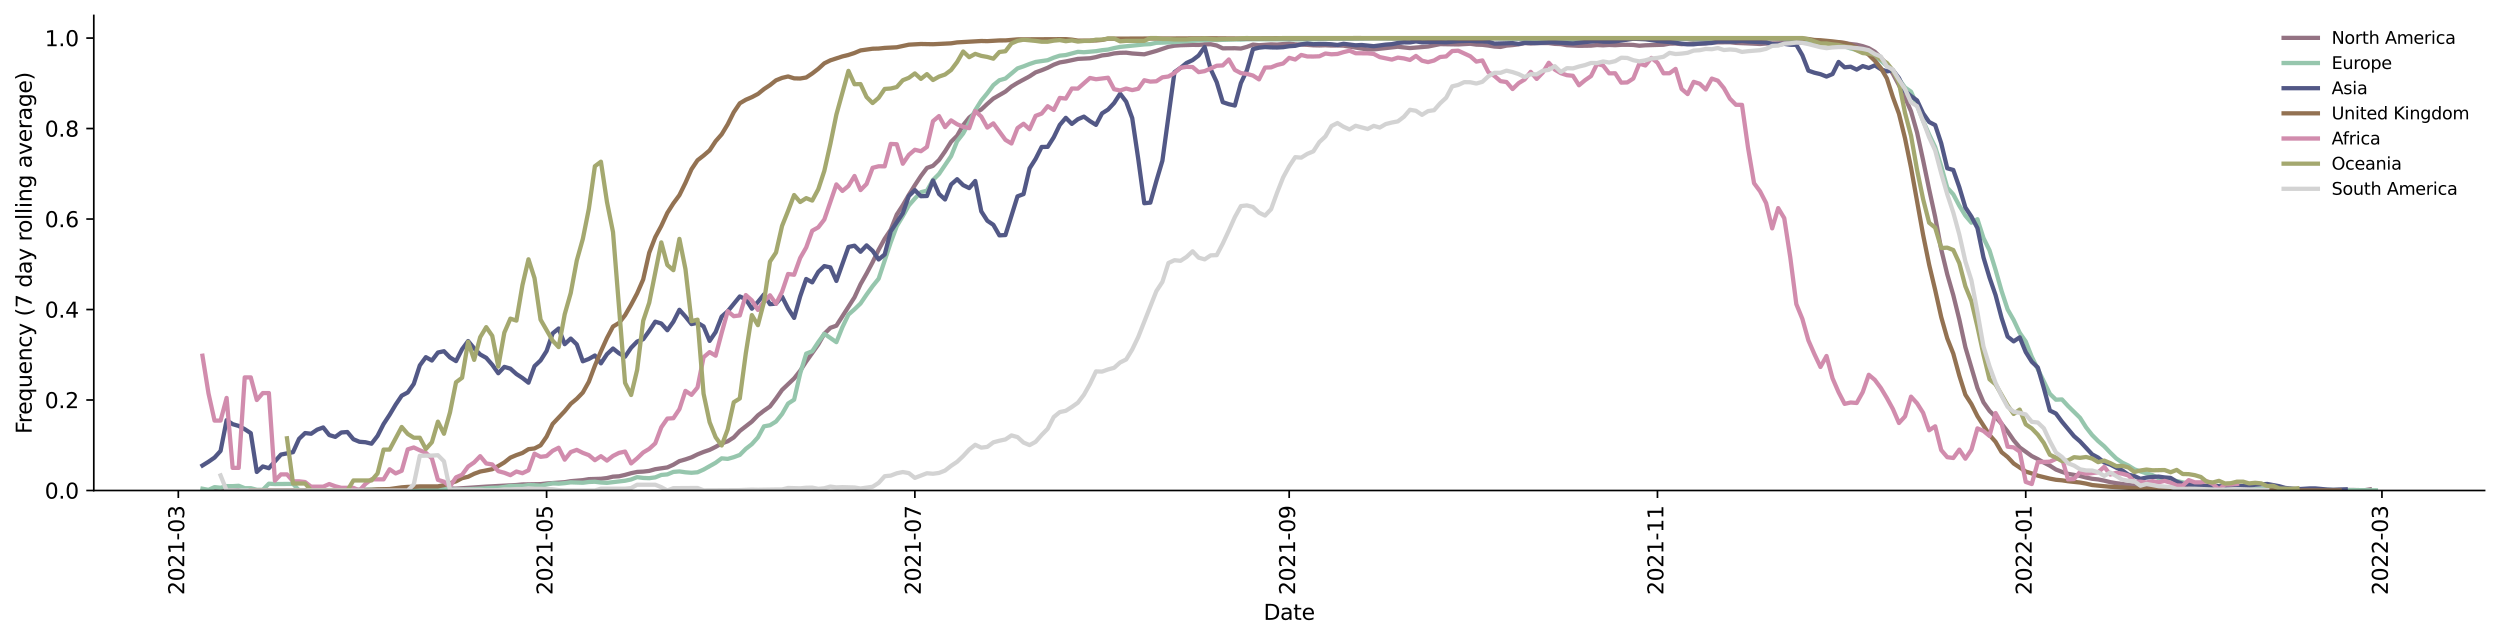 <?xml version="1.0" encoding="utf-8" standalone="no"?>
<!DOCTYPE svg PUBLIC "-//W3C//DTD SVG 1.1//EN"
  "http://www.w3.org/Graphics/SVG/1.1/DTD/svg11.dtd">
<svg xmlns:xlink="http://www.w3.org/1999/xlink" width="1166.981pt" height="298.621pt" viewBox="0 0 1166.981 298.621" xmlns="http://www.w3.org/2000/svg" version="1.1">
 <defs>
  <style type="text/css">*{stroke-linejoin: round; stroke-linecap: butt}</style>
 </defs>
 <g id="figure_1">
  <g id="patch_1">
   <path d="M 0 298.621 
L 1166.981 298.621 
L 1166.981 0 
L 0 0 
z
" style="fill: #ffffff"/>
  </g>
  <g id="axes_1">
   <g id="patch_2">
    <path d="M 43.781 228.96 
L 1159.781 228.96 
L 1159.781 7.2 
L 43.781 7.2 
z
" style="fill: #ffffff"/>
   </g>
   <g id="matplotlib.axis_1">
    <g id="xtick_1">
     <g id="line2d_1">
      <defs>
       <path id="m4b05f0bb98" d="M 0 0 
L 0 3.5 
" style="stroke: #000000; stroke-width: 0.8"/>
      </defs>
      <g>
       <use xlink:href="#m4b05f0bb98" x="83.236" y="228.96" style="stroke: #000000; stroke-width: 0.8"/>
      </g>
     </g>
     <g id="text_1">
      <!-- 2021-03 -->
      <g transform="translate(85.995 277.743)rotate(-90)scale(0.1 -0.1)">
       <defs>
        <path id="DejaVuSans-32" d="M 1228 531 
L 3431 531 
L 3431 0 
L 469 0 
L 469 531 
Q 828 903 1448 1529 
Q 2069 2156 2228 2338 
Q 2531 2678 2651 2914 
Q 2772 3150 2772 3378 
Q 2772 3750 2511 3984 
Q 2250 4219 1831 4219 
Q 1534 4219 1204 4116 
Q 875 4013 500 3803 
L 500 4441 
Q 881 4594 1212 4672 
Q 1544 4750 1819 4750 
Q 2544 4750 2975 4387 
Q 3406 4025 3406 3419 
Q 3406 3131 3298 2873 
Q 3191 2616 2906 2266 
Q 2828 2175 2409 1742 
Q 1991 1309 1228 531 
z
" transform="scale(0.016)"/>
        <path id="DejaVuSans-30" d="M 2034 4250 
Q 1547 4250 1301 3770 
Q 1056 3291 1056 2328 
Q 1056 1369 1301 889 
Q 1547 409 2034 409 
Q 2525 409 2770 889 
Q 3016 1369 3016 2328 
Q 3016 3291 2770 3770 
Q 2525 4250 2034 4250 
z
M 2034 4750 
Q 2819 4750 3233 4129 
Q 3647 3509 3647 2328 
Q 3647 1150 3233 529 
Q 2819 -91 2034 -91 
Q 1250 -91 836 529 
Q 422 1150 422 2328 
Q 422 3509 836 4129 
Q 1250 4750 2034 4750 
z
" transform="scale(0.016)"/>
        <path id="DejaVuSans-31" d="M 794 531 
L 1825 531 
L 1825 4091 
L 703 3866 
L 703 4441 
L 1819 4666 
L 2450 4666 
L 2450 531 
L 3481 531 
L 3481 0 
L 794 0 
L 794 531 
z
" transform="scale(0.016)"/>
        <path id="DejaVuSans-2d" d="M 313 2009 
L 1997 2009 
L 1997 1497 
L 313 1497 
L 313 2009 
z
" transform="scale(0.016)"/>
        <path id="DejaVuSans-33" d="M 2597 2516 
Q 3050 2419 3304 2112 
Q 3559 1806 3559 1356 
Q 3559 666 3084 287 
Q 2609 -91 1734 -91 
Q 1441 -91 1130 -33 
Q 819 25 488 141 
L 488 750 
Q 750 597 1062 519 
Q 1375 441 1716 441 
Q 2309 441 2620 675 
Q 2931 909 2931 1356 
Q 2931 1769 2642 2001 
Q 2353 2234 1838 2234 
L 1294 2234 
L 1294 2753 
L 1863 2753 
Q 2328 2753 2575 2939 
Q 2822 3125 2822 3475 
Q 2822 3834 2567 4026 
Q 2313 4219 1838 4219 
Q 1578 4219 1281 4162 
Q 984 4106 628 3988 
L 628 4550 
Q 988 4650 1302 4700 
Q 1616 4750 1894 4750 
Q 2613 4750 3031 4423 
Q 3450 4097 3450 3541 
Q 3450 3153 3228 2886 
Q 3006 2619 2597 2516 
z
" transform="scale(0.016)"/>
       </defs>
       <use xlink:href="#DejaVuSans-32"/>
       <use xlink:href="#DejaVuSans-30" x="63.623"/>
       <use xlink:href="#DejaVuSans-32" x="127.246"/>
       <use xlink:href="#DejaVuSans-31" x="190.869"/>
       <use xlink:href="#DejaVuSans-2d" x="254.492"/>
       <use xlink:href="#DejaVuSans-30" x="290.576"/>
       <use xlink:href="#DejaVuSans-33" x="354.199"/>
      </g>
     </g>
    </g>
    <g id="xtick_2">
     <g id="line2d_2">
      <g>
       <use xlink:href="#m4b05f0bb98" x="255.145" y="228.96" style="stroke: #000000; stroke-width: 0.8"/>
      </g>
     </g>
     <g id="text_2">
      <!-- 2021-05 -->
      <g transform="translate(257.904 277.743)rotate(-90)scale(0.1 -0.1)">
       <defs>
        <path id="DejaVuSans-35" d="M 691 4666 
L 3169 4666 
L 3169 4134 
L 1269 4134 
L 1269 2991 
Q 1406 3038 1543 3061 
Q 1681 3084 1819 3084 
Q 2600 3084 3056 2656 
Q 3513 2228 3513 1497 
Q 3513 744 3044 326 
Q 2575 -91 1722 -91 
Q 1428 -91 1123 -41 
Q 819 9 494 109 
L 494 744 
Q 775 591 1075 516 
Q 1375 441 1709 441 
Q 2250 441 2565 725 
Q 2881 1009 2881 1497 
Q 2881 1984 2565 2268 
Q 2250 2553 1709 2553 
Q 1456 2553 1204 2497 
Q 953 2441 691 2322 
L 691 4666 
z
" transform="scale(0.016)"/>
       </defs>
       <use xlink:href="#DejaVuSans-32"/>
       <use xlink:href="#DejaVuSans-30" x="63.623"/>
       <use xlink:href="#DejaVuSans-32" x="127.246"/>
       <use xlink:href="#DejaVuSans-31" x="190.869"/>
       <use xlink:href="#DejaVuSans-2d" x="254.492"/>
       <use xlink:href="#DejaVuSans-30" x="290.576"/>
       <use xlink:href="#DejaVuSans-35" x="354.199"/>
      </g>
     </g>
    </g>
    <g id="xtick_3">
     <g id="line2d_3">
      <g>
       <use xlink:href="#m4b05f0bb98" x="427.054" y="228.96" style="stroke: #000000; stroke-width: 0.8"/>
      </g>
     </g>
     <g id="text_3">
      <!-- 2021-07 -->
      <g transform="translate(429.813 277.743)rotate(-90)scale(0.1 -0.1)">
       <defs>
        <path id="DejaVuSans-37" d="M 525 4666 
L 3525 4666 
L 3525 4397 
L 1831 0 
L 1172 0 
L 2766 4134 
L 525 4134 
L 525 4666 
z
" transform="scale(0.016)"/>
       </defs>
       <use xlink:href="#DejaVuSans-32"/>
       <use xlink:href="#DejaVuSans-30" x="63.623"/>
       <use xlink:href="#DejaVuSans-32" x="127.246"/>
       <use xlink:href="#DejaVuSans-31" x="190.869"/>
       <use xlink:href="#DejaVuSans-2d" x="254.492"/>
       <use xlink:href="#DejaVuSans-30" x="290.576"/>
       <use xlink:href="#DejaVuSans-37" x="354.199"/>
      </g>
     </g>
    </g>
    <g id="xtick_4">
     <g id="line2d_4">
      <g>
       <use xlink:href="#m4b05f0bb98" x="601.781" y="228.96" style="stroke: #000000; stroke-width: 0.8"/>
      </g>
     </g>
     <g id="text_4">
      <!-- 2021-09 -->
      <g transform="translate(604.541 277.743)rotate(-90)scale(0.1 -0.1)">
       <defs>
        <path id="DejaVuSans-39" d="M 703 97 
L 703 672 
Q 941 559 1184 500 
Q 1428 441 1663 441 
Q 2288 441 2617 861 
Q 2947 1281 2994 2138 
Q 2813 1869 2534 1725 
Q 2256 1581 1919 1581 
Q 1219 1581 811 2004 
Q 403 2428 403 3163 
Q 403 3881 828 4315 
Q 1253 4750 1959 4750 
Q 2769 4750 3195 4129 
Q 3622 3509 3622 2328 
Q 3622 1225 3098 567 
Q 2575 -91 1691 -91 
Q 1453 -91 1209 -44 
Q 966 3 703 97 
z
M 1959 2075 
Q 2384 2075 2632 2365 
Q 2881 2656 2881 3163 
Q 2881 3666 2632 3958 
Q 2384 4250 1959 4250 
Q 1534 4250 1286 3958 
Q 1038 3666 1038 3163 
Q 1038 2656 1286 2365 
Q 1534 2075 1959 2075 
z
" transform="scale(0.016)"/>
       </defs>
       <use xlink:href="#DejaVuSans-32"/>
       <use xlink:href="#DejaVuSans-30" x="63.623"/>
       <use xlink:href="#DejaVuSans-32" x="127.246"/>
       <use xlink:href="#DejaVuSans-31" x="190.869"/>
       <use xlink:href="#DejaVuSans-2d" x="254.492"/>
       <use xlink:href="#DejaVuSans-30" x="290.576"/>
       <use xlink:href="#DejaVuSans-39" x="354.199"/>
      </g>
     </g>
    </g>
    <g id="xtick_5">
     <g id="line2d_5">
      <g>
       <use xlink:href="#m4b05f0bb98" x="773.69" y="228.96" style="stroke: #000000; stroke-width: 0.8"/>
      </g>
     </g>
     <g id="text_5">
      <!-- 2021-11 -->
      <g transform="translate(776.45 277.743)rotate(-90)scale(0.1 -0.1)">
       <use xlink:href="#DejaVuSans-32"/>
       <use xlink:href="#DejaVuSans-30" x="63.623"/>
       <use xlink:href="#DejaVuSans-32" x="127.246"/>
       <use xlink:href="#DejaVuSans-31" x="190.869"/>
       <use xlink:href="#DejaVuSans-2d" x="254.492"/>
       <use xlink:href="#DejaVuSans-31" x="290.576"/>
       <use xlink:href="#DejaVuSans-31" x="354.199"/>
      </g>
     </g>
    </g>
    <g id="xtick_6">
     <g id="line2d_6">
      <g>
       <use xlink:href="#m4b05f0bb98" x="945.599" y="228.96" style="stroke: #000000; stroke-width: 0.8"/>
      </g>
     </g>
     <g id="text_6">
      <!-- 2022-01 -->
      <g transform="translate(948.359 277.743)rotate(-90)scale(0.1 -0.1)">
       <use xlink:href="#DejaVuSans-32"/>
       <use xlink:href="#DejaVuSans-30" x="63.623"/>
       <use xlink:href="#DejaVuSans-32" x="127.246"/>
       <use xlink:href="#DejaVuSans-32" x="190.869"/>
       <use xlink:href="#DejaVuSans-2d" x="254.492"/>
       <use xlink:href="#DejaVuSans-30" x="290.576"/>
       <use xlink:href="#DejaVuSans-31" x="354.199"/>
      </g>
     </g>
    </g>
    <g id="xtick_7">
     <g id="line2d_7">
      <g>
       <use xlink:href="#m4b05f0bb98" x="1111.872" y="228.96" style="stroke: #000000; stroke-width: 0.8"/>
      </g>
     </g>
     <g id="text_7">
      <!-- 2022-03 -->
      <g transform="translate(1114.632 277.743)rotate(-90)scale(0.1 -0.1)">
       <use xlink:href="#DejaVuSans-32"/>
       <use xlink:href="#DejaVuSans-30" x="63.623"/>
       <use xlink:href="#DejaVuSans-32" x="127.246"/>
       <use xlink:href="#DejaVuSans-32" x="190.869"/>
       <use xlink:href="#DejaVuSans-2d" x="254.492"/>
       <use xlink:href="#DejaVuSans-30" x="290.576"/>
       <use xlink:href="#DejaVuSans-33" x="354.199"/>
      </g>
     </g>
    </g>
    <g id="text_8">
     <!-- Date -->
     <g transform="translate(589.83 289.341)scale(0.1 -0.1)">
      <defs>
       <path id="DejaVuSans-44" d="M 1259 4147 
L 1259 519 
L 2022 519 
Q 2988 519 3436 956 
Q 3884 1394 3884 2338 
Q 3884 3275 3436 3711 
Q 2988 4147 2022 4147 
L 1259 4147 
z
M 628 4666 
L 1925 4666 
Q 3281 4666 3915 4102 
Q 4550 3538 4550 2338 
Q 4550 1131 3912 565 
Q 3275 0 1925 0 
L 628 0 
L 628 4666 
z
" transform="scale(0.016)"/>
       <path id="DejaVuSans-61" d="M 2194 1759 
Q 1497 1759 1228 1600 
Q 959 1441 959 1056 
Q 959 750 1161 570 
Q 1363 391 1709 391 
Q 2188 391 2477 730 
Q 2766 1069 2766 1631 
L 2766 1759 
L 2194 1759 
z
M 3341 1997 
L 3341 0 
L 2766 0 
L 2766 531 
Q 2569 213 2275 61 
Q 1981 -91 1556 -91 
Q 1019 -91 701 211 
Q 384 513 384 1019 
Q 384 1609 779 1909 
Q 1175 2209 1959 2209 
L 2766 2209 
L 2766 2266 
Q 2766 2663 2505 2880 
Q 2244 3097 1772 3097 
Q 1472 3097 1187 3025 
Q 903 2953 641 2809 
L 641 3341 
Q 956 3463 1253 3523 
Q 1550 3584 1831 3584 
Q 2591 3584 2966 3190 
Q 3341 2797 3341 1997 
z
" transform="scale(0.016)"/>
       <path id="DejaVuSans-74" d="M 1172 4494 
L 1172 3500 
L 2356 3500 
L 2356 3053 
L 1172 3053 
L 1172 1153 
Q 1172 725 1289 603 
Q 1406 481 1766 481 
L 2356 481 
L 2356 0 
L 1766 0 
Q 1100 0 847 248 
Q 594 497 594 1153 
L 594 3053 
L 172 3053 
L 172 3500 
L 594 3500 
L 594 4494 
L 1172 4494 
z
" transform="scale(0.016)"/>
       <path id="DejaVuSans-65" d="M 3597 1894 
L 3597 1613 
L 953 1613 
Q 991 1019 1311 708 
Q 1631 397 2203 397 
Q 2534 397 2845 478 
Q 3156 559 3463 722 
L 3463 178 
Q 3153 47 2828 -22 
Q 2503 -91 2169 -91 
Q 1331 -91 842 396 
Q 353 884 353 1716 
Q 353 2575 817 3079 
Q 1281 3584 2069 3584 
Q 2775 3584 3186 3129 
Q 3597 2675 3597 1894 
z
M 3022 2063 
Q 3016 2534 2758 2815 
Q 2500 3097 2075 3097 
Q 1594 3097 1305 2825 
Q 1016 2553 972 2059 
L 3022 2063 
z
" transform="scale(0.016)"/>
      </defs>
      <use xlink:href="#DejaVuSans-44"/>
      <use xlink:href="#DejaVuSans-61" x="77.002"/>
      <use xlink:href="#DejaVuSans-74" x="138.281"/>
      <use xlink:href="#DejaVuSans-65" x="177.49"/>
     </g>
    </g>
   </g>
   <g id="matplotlib.axis_2">
    <g id="ytick_1">
     <g id="line2d_8">
      <defs>
       <path id="m0151f243c5" d="M 0 0 
L -3.5 0 
" style="stroke: #000000; stroke-width: 0.8"/>
      </defs>
      <g>
       <use xlink:href="#m0151f243c5" x="43.781" y="228.96" style="stroke: #000000; stroke-width: 0.8"/>
      </g>
     </g>
     <g id="text_9">
      <!-- 0.0 -->
      <g transform="translate(20.878 232.759)scale(0.1 -0.1)">
       <defs>
        <path id="DejaVuSans-2e" d="M 684 794 
L 1344 794 
L 1344 0 
L 684 0 
L 684 794 
z
" transform="scale(0.016)"/>
       </defs>
       <use xlink:href="#DejaVuSans-30"/>
       <use xlink:href="#DejaVuSans-2e" x="63.623"/>
       <use xlink:href="#DejaVuSans-30" x="95.41"/>
      </g>
     </g>
    </g>
    <g id="ytick_2">
     <g id="line2d_9">
      <g>
       <use xlink:href="#m0151f243c5" x="43.781" y="186.72" style="stroke: #000000; stroke-width: 0.8"/>
      </g>
     </g>
     <g id="text_10">
      <!-- 0.2 -->
      <g transform="translate(20.878 190.519)scale(0.1 -0.1)">
       <use xlink:href="#DejaVuSans-30"/>
       <use xlink:href="#DejaVuSans-2e" x="63.623"/>
       <use xlink:href="#DejaVuSans-32" x="95.41"/>
      </g>
     </g>
    </g>
    <g id="ytick_3">
     <g id="line2d_10">
      <g>
       <use xlink:href="#m0151f243c5" x="43.781" y="144.48" style="stroke: #000000; stroke-width: 0.8"/>
      </g>
     </g>
     <g id="text_11">
      <!-- 0.4 -->
      <g transform="translate(20.878 148.279)scale(0.1 -0.1)">
       <defs>
        <path id="DejaVuSans-34" d="M 2419 4116 
L 825 1625 
L 2419 1625 
L 2419 4116 
z
M 2253 4666 
L 3047 4666 
L 3047 1625 
L 3713 1625 
L 3713 1100 
L 3047 1100 
L 3047 0 
L 2419 0 
L 2419 1100 
L 313 1100 
L 313 1709 
L 2253 4666 
z
" transform="scale(0.016)"/>
       </defs>
       <use xlink:href="#DejaVuSans-30"/>
       <use xlink:href="#DejaVuSans-2e" x="63.623"/>
       <use xlink:href="#DejaVuSans-34" x="95.41"/>
      </g>
     </g>
    </g>
    <g id="ytick_4">
     <g id="line2d_11">
      <g>
       <use xlink:href="#m0151f243c5" x="43.781" y="102.24" style="stroke: #000000; stroke-width: 0.8"/>
      </g>
     </g>
     <g id="text_12">
      <!-- 0.6 -->
      <g transform="translate(20.878 106.039)scale(0.1 -0.1)">
       <defs>
        <path id="DejaVuSans-36" d="M 2113 2584 
Q 1688 2584 1439 2293 
Q 1191 2003 1191 1497 
Q 1191 994 1439 701 
Q 1688 409 2113 409 
Q 2538 409 2786 701 
Q 3034 994 3034 1497 
Q 3034 2003 2786 2293 
Q 2538 2584 2113 2584 
z
M 3366 4563 
L 3366 3988 
Q 3128 4100 2886 4159 
Q 2644 4219 2406 4219 
Q 1781 4219 1451 3797 
Q 1122 3375 1075 2522 
Q 1259 2794 1537 2939 
Q 1816 3084 2150 3084 
Q 2853 3084 3261 2657 
Q 3669 2231 3669 1497 
Q 3669 778 3244 343 
Q 2819 -91 2113 -91 
Q 1303 -91 875 529 
Q 447 1150 447 2328 
Q 447 3434 972 4092 
Q 1497 4750 2381 4750 
Q 2619 4750 2861 4703 
Q 3103 4656 3366 4563 
z
" transform="scale(0.016)"/>
       </defs>
       <use xlink:href="#DejaVuSans-30"/>
       <use xlink:href="#DejaVuSans-2e" x="63.623"/>
       <use xlink:href="#DejaVuSans-36" x="95.41"/>
      </g>
     </g>
    </g>
    <g id="ytick_5">
     <g id="line2d_12">
      <g>
       <use xlink:href="#m0151f243c5" x="43.781" y="60" style="stroke: #000000; stroke-width: 0.8"/>
      </g>
     </g>
     <g id="text_13">
      <!-- 0.8 -->
      <g transform="translate(20.878 63.799)scale(0.1 -0.1)">
       <defs>
        <path id="DejaVuSans-38" d="M 2034 2216 
Q 1584 2216 1326 1975 
Q 1069 1734 1069 1313 
Q 1069 891 1326 650 
Q 1584 409 2034 409 
Q 2484 409 2743 651 
Q 3003 894 3003 1313 
Q 3003 1734 2745 1975 
Q 2488 2216 2034 2216 
z
M 1403 2484 
Q 997 2584 770 2862 
Q 544 3141 544 3541 
Q 544 4100 942 4425 
Q 1341 4750 2034 4750 
Q 2731 4750 3128 4425 
Q 3525 4100 3525 3541 
Q 3525 3141 3298 2862 
Q 3072 2584 2669 2484 
Q 3125 2378 3379 2068 
Q 3634 1759 3634 1313 
Q 3634 634 3220 271 
Q 2806 -91 2034 -91 
Q 1263 -91 848 271 
Q 434 634 434 1313 
Q 434 1759 690 2068 
Q 947 2378 1403 2484 
z
M 1172 3481 
Q 1172 3119 1398 2916 
Q 1625 2713 2034 2713 
Q 2441 2713 2670 2916 
Q 2900 3119 2900 3481 
Q 2900 3844 2670 4047 
Q 2441 4250 2034 4250 
Q 1625 4250 1398 4047 
Q 1172 3844 1172 3481 
z
" transform="scale(0.016)"/>
       </defs>
       <use xlink:href="#DejaVuSans-30"/>
       <use xlink:href="#DejaVuSans-2e" x="63.623"/>
       <use xlink:href="#DejaVuSans-38" x="95.41"/>
      </g>
     </g>
    </g>
    <g id="ytick_6">
     <g id="line2d_13">
      <g>
       <use xlink:href="#m0151f243c5" x="43.781" y="17.76" style="stroke: #000000; stroke-width: 0.8"/>
      </g>
     </g>
     <g id="text_14">
      <!-- 1.0 -->
      <g transform="translate(20.878 21.559)scale(0.1 -0.1)">
       <use xlink:href="#DejaVuSans-31"/>
       <use xlink:href="#DejaVuSans-2e" x="63.623"/>
       <use xlink:href="#DejaVuSans-30" x="95.41"/>
      </g>
     </g>
    </g>
    <g id="text_15">
     <!-- Frequency (7 day rolling average) -->
     <g transform="translate(14.798 202.529)rotate(-90)scale(0.1 -0.1)">
      <defs>
       <path id="DejaVuSans-46" d="M 628 4666 
L 3309 4666 
L 3309 4134 
L 1259 4134 
L 1259 2759 
L 3109 2759 
L 3109 2228 
L 1259 2228 
L 1259 0 
L 628 0 
L 628 4666 
z
" transform="scale(0.016)"/>
       <path id="DejaVuSans-72" d="M 2631 2963 
Q 2534 3019 2420 3045 
Q 2306 3072 2169 3072 
Q 1681 3072 1420 2755 
Q 1159 2438 1159 1844 
L 1159 0 
L 581 0 
L 581 3500 
L 1159 3500 
L 1159 2956 
Q 1341 3275 1631 3429 
Q 1922 3584 2338 3584 
Q 2397 3584 2469 3576 
Q 2541 3569 2628 3553 
L 2631 2963 
z
" transform="scale(0.016)"/>
       <path id="DejaVuSans-71" d="M 947 1747 
Q 947 1113 1208 752 
Q 1469 391 1925 391 
Q 2381 391 2643 752 
Q 2906 1113 2906 1747 
Q 2906 2381 2643 2742 
Q 2381 3103 1925 3103 
Q 1469 3103 1208 2742 
Q 947 2381 947 1747 
z
M 2906 525 
Q 2725 213 2448 61 
Q 2172 -91 1784 -91 
Q 1150 -91 751 415 
Q 353 922 353 1747 
Q 353 2572 751 3078 
Q 1150 3584 1784 3584 
Q 2172 3584 2448 3432 
Q 2725 3281 2906 2969 
L 2906 3500 
L 3481 3500 
L 3481 -1331 
L 2906 -1331 
L 2906 525 
z
" transform="scale(0.016)"/>
       <path id="DejaVuSans-75" d="M 544 1381 
L 544 3500 
L 1119 3500 
L 1119 1403 
Q 1119 906 1312 657 
Q 1506 409 1894 409 
Q 2359 409 2629 706 
Q 2900 1003 2900 1516 
L 2900 3500 
L 3475 3500 
L 3475 0 
L 2900 0 
L 2900 538 
Q 2691 219 2414 64 
Q 2138 -91 1772 -91 
Q 1169 -91 856 284 
Q 544 659 544 1381 
z
M 1991 3584 
L 1991 3584 
z
" transform="scale(0.016)"/>
       <path id="DejaVuSans-6e" d="M 3513 2113 
L 3513 0 
L 2938 0 
L 2938 2094 
Q 2938 2591 2744 2837 
Q 2550 3084 2163 3084 
Q 1697 3084 1428 2787 
Q 1159 2491 1159 1978 
L 1159 0 
L 581 0 
L 581 3500 
L 1159 3500 
L 1159 2956 
Q 1366 3272 1645 3428 
Q 1925 3584 2291 3584 
Q 2894 3584 3203 3211 
Q 3513 2838 3513 2113 
z
" transform="scale(0.016)"/>
       <path id="DejaVuSans-63" d="M 3122 3366 
L 3122 2828 
Q 2878 2963 2633 3030 
Q 2388 3097 2138 3097 
Q 1578 3097 1268 2742 
Q 959 2388 959 1747 
Q 959 1106 1268 751 
Q 1578 397 2138 397 
Q 2388 397 2633 464 
Q 2878 531 3122 666 
L 3122 134 
Q 2881 22 2623 -34 
Q 2366 -91 2075 -91 
Q 1284 -91 818 406 
Q 353 903 353 1747 
Q 353 2603 823 3093 
Q 1294 3584 2113 3584 
Q 2378 3584 2631 3529 
Q 2884 3475 3122 3366 
z
" transform="scale(0.016)"/>
       <path id="DejaVuSans-79" d="M 2059 -325 
Q 1816 -950 1584 -1140 
Q 1353 -1331 966 -1331 
L 506 -1331 
L 506 -850 
L 844 -850 
Q 1081 -850 1212 -737 
Q 1344 -625 1503 -206 
L 1606 56 
L 191 3500 
L 800 3500 
L 1894 763 
L 2988 3500 
L 3597 3500 
L 2059 -325 
z
" transform="scale(0.016)"/>
       <path id="DejaVuSans-20" transform="scale(0.016)"/>
       <path id="DejaVuSans-28" d="M 1984 4856 
Q 1566 4138 1362 3434 
Q 1159 2731 1159 2009 
Q 1159 1288 1364 580 
Q 1569 -128 1984 -844 
L 1484 -844 
Q 1016 -109 783 600 
Q 550 1309 550 2009 
Q 550 2706 781 3412 
Q 1013 4119 1484 4856 
L 1984 4856 
z
" transform="scale(0.016)"/>
       <path id="DejaVuSans-64" d="M 2906 2969 
L 2906 4863 
L 3481 4863 
L 3481 0 
L 2906 0 
L 2906 525 
Q 2725 213 2448 61 
Q 2172 -91 1784 -91 
Q 1150 -91 751 415 
Q 353 922 353 1747 
Q 353 2572 751 3078 
Q 1150 3584 1784 3584 
Q 2172 3584 2448 3432 
Q 2725 3281 2906 2969 
z
M 947 1747 
Q 947 1113 1208 752 
Q 1469 391 1925 391 
Q 2381 391 2643 752 
Q 2906 1113 2906 1747 
Q 2906 2381 2643 2742 
Q 2381 3103 1925 3103 
Q 1469 3103 1208 2742 
Q 947 2381 947 1747 
z
" transform="scale(0.016)"/>
       <path id="DejaVuSans-6f" d="M 1959 3097 
Q 1497 3097 1228 2736 
Q 959 2375 959 1747 
Q 959 1119 1226 758 
Q 1494 397 1959 397 
Q 2419 397 2687 759 
Q 2956 1122 2956 1747 
Q 2956 2369 2687 2733 
Q 2419 3097 1959 3097 
z
M 1959 3584 
Q 2709 3584 3137 3096 
Q 3566 2609 3566 1747 
Q 3566 888 3137 398 
Q 2709 -91 1959 -91 
Q 1206 -91 779 398 
Q 353 888 353 1747 
Q 353 2609 779 3096 
Q 1206 3584 1959 3584 
z
" transform="scale(0.016)"/>
       <path id="DejaVuSans-6c" d="M 603 4863 
L 1178 4863 
L 1178 0 
L 603 0 
L 603 4863 
z
" transform="scale(0.016)"/>
       <path id="DejaVuSans-69" d="M 603 3500 
L 1178 3500 
L 1178 0 
L 603 0 
L 603 3500 
z
M 603 4863 
L 1178 4863 
L 1178 4134 
L 603 4134 
L 603 4863 
z
" transform="scale(0.016)"/>
       <path id="DejaVuSans-67" d="M 2906 1791 
Q 2906 2416 2648 2759 
Q 2391 3103 1925 3103 
Q 1463 3103 1205 2759 
Q 947 2416 947 1791 
Q 947 1169 1205 825 
Q 1463 481 1925 481 
Q 2391 481 2648 825 
Q 2906 1169 2906 1791 
z
M 3481 434 
Q 3481 -459 3084 -895 
Q 2688 -1331 1869 -1331 
Q 1566 -1331 1297 -1286 
Q 1028 -1241 775 -1147 
L 775 -588 
Q 1028 -725 1275 -790 
Q 1522 -856 1778 -856 
Q 2344 -856 2625 -561 
Q 2906 -266 2906 331 
L 2906 616 
Q 2728 306 2450 153 
Q 2172 0 1784 0 
Q 1141 0 747 490 
Q 353 981 353 1791 
Q 353 2603 747 3093 
Q 1141 3584 1784 3584 
Q 2172 3584 2450 3431 
Q 2728 3278 2906 2969 
L 2906 3500 
L 3481 3500 
L 3481 434 
z
" transform="scale(0.016)"/>
       <path id="DejaVuSans-76" d="M 191 3500 
L 800 3500 
L 1894 563 
L 2988 3500 
L 3597 3500 
L 2284 0 
L 1503 0 
L 191 3500 
z
" transform="scale(0.016)"/>
       <path id="DejaVuSans-29" d="M 513 4856 
L 1013 4856 
Q 1481 4119 1714 3412 
Q 1947 2706 1947 2009 
Q 1947 1309 1714 600 
Q 1481 -109 1013 -844 
L 513 -844 
Q 928 -128 1133 580 
Q 1338 1288 1338 2009 
Q 1338 2731 1133 3434 
Q 928 4138 513 4856 
z
" transform="scale(0.016)"/>
      </defs>
      <use xlink:href="#DejaVuSans-46"/>
      <use xlink:href="#DejaVuSans-72" x="50.27"/>
      <use xlink:href="#DejaVuSans-65" x="89.133"/>
      <use xlink:href="#DejaVuSans-71" x="150.656"/>
      <use xlink:href="#DejaVuSans-75" x="214.133"/>
      <use xlink:href="#DejaVuSans-65" x="277.512"/>
      <use xlink:href="#DejaVuSans-6e" x="339.035"/>
      <use xlink:href="#DejaVuSans-63" x="402.414"/>
      <use xlink:href="#DejaVuSans-79" x="457.395"/>
      <use xlink:href="#DejaVuSans-20" x="516.574"/>
      <use xlink:href="#DejaVuSans-28" x="548.361"/>
      <use xlink:href="#DejaVuSans-37" x="587.375"/>
      <use xlink:href="#DejaVuSans-20" x="650.998"/>
      <use xlink:href="#DejaVuSans-64" x="682.785"/>
      <use xlink:href="#DejaVuSans-61" x="746.262"/>
      <use xlink:href="#DejaVuSans-79" x="807.541"/>
      <use xlink:href="#DejaVuSans-20" x="866.721"/>
      <use xlink:href="#DejaVuSans-72" x="898.508"/>
      <use xlink:href="#DejaVuSans-6f" x="937.371"/>
      <use xlink:href="#DejaVuSans-6c" x="998.553"/>
      <use xlink:href="#DejaVuSans-6c" x="1026.336"/>
      <use xlink:href="#DejaVuSans-69" x="1054.119"/>
      <use xlink:href="#DejaVuSans-6e" x="1081.902"/>
      <use xlink:href="#DejaVuSans-67" x="1145.281"/>
      <use xlink:href="#DejaVuSans-20" x="1208.758"/>
      <use xlink:href="#DejaVuSans-61" x="1240.545"/>
      <use xlink:href="#DejaVuSans-76" x="1301.824"/>
      <use xlink:href="#DejaVuSans-65" x="1361.004"/>
      <use xlink:href="#DejaVuSans-72" x="1422.527"/>
      <use xlink:href="#DejaVuSans-61" x="1463.641"/>
      <use xlink:href="#DejaVuSans-67" x="1524.92"/>
      <use xlink:href="#DejaVuSans-65" x="1588.396"/>
      <use xlink:href="#DejaVuSans-29" x="1649.92"/>
     </g>
    </g>
   </g>
   <g id="line2d_14">
    <path d="M 100.145 228.909 
L 108.599 228.899 
L 111.418 228.794 
L 162.145 228.881 
L 176.236 228.736 
L 184.69 228.729 
L 195.963 228.58 
L 198.781 228.357 
L 210.054 228.045 
L 212.872 228.073 
L 218.509 227.723 
L 226.963 227.147 
L 241.054 226.404 
L 243.872 226.137 
L 252.327 225.993 
L 255.145 225.683 
L 263.599 225.085 
L 266.418 224.609 
L 272.054 224.135 
L 274.872 223.661 
L 280.509 223.492 
L 283.327 223.153 
L 286.145 222.491 
L 288.963 222.323 
L 291.781 221.67 
L 294.599 220.885 
L 297.418 220.286 
L 300.236 220.146 
L 303.054 219.812 
L 305.872 219.015 
L 311.509 218.19 
L 314.327 216.917 
L 317.145 215.238 
L 319.963 214.438 
L 322.781 213.481 
L 325.599 212.102 
L 328.418 210.96 
L 331.236 209.996 
L 334.054 208.599 
L 336.872 207 
L 339.69 205.987 
L 342.509 204.184 
L 345.327 201.179 
L 350.963 196.802 
L 353.781 193.893 
L 356.599 191.714 
L 359.418 189.75 
L 362.236 186.036 
L 365.054 182.016 
L 370.69 176.651 
L 373.509 173.087 
L 376.327 168.735 
L 381.963 160.811 
L 384.781 155.829 
L 387.599 153.033 
L 390.418 152.026 
L 398.872 138.779 
L 401.69 132.677 
L 404.509 127.691 
L 407.327 122.383 
L 410.145 116.563 
L 412.963 111.448 
L 415.781 107.251 
L 418.599 100.163 
L 421.418 95.819 
L 424.236 90.986 
L 427.054 86.453 
L 429.872 82.159 
L 432.69 78.399 
L 435.509 77.399 
L 438.327 74.687 
L 441.145 70.648 
L 443.963 66.175 
L 446.781 63.386 
L 449.599 58.424 
L 452.418 54.89 
L 455.236 52.668 
L 458.054 51.12 
L 460.872 48.481 
L 463.69 46.012 
L 469.327 42.756 
L 472.145 40.402 
L 474.963 38.677 
L 480.599 35.63 
L 483.418 33.786 
L 486.236 32.787 
L 489.054 31.637 
L 491.872 30.206 
L 494.69 29.144 
L 497.509 28.682 
L 503.145 27.488 
L 508.781 27.2 
L 511.599 26.653 
L 514.418 25.877 
L 517.236 25.544 
L 520.054 24.935 
L 522.872 24.65 
L 525.69 24.594 
L 528.509 24.962 
L 534.145 25.356 
L 539.781 23.764 
L 545.418 21.856 
L 548.236 21.334 
L 551.054 21.114 
L 556.69 20.938 
L 559.509 20.987 
L 562.327 20.667 
L 565.145 20.657 
L 567.963 21.241 
L 570.781 22.557 
L 576.418 22.509 
L 579.236 22.658 
L 582.054 21.881 
L 584.872 20.829 
L 587.69 21.115 
L 593.327 20.716 
L 596.145 20.822 
L 601.781 20.312 
L 604.599 20.712 
L 610.236 20.928 
L 613.054 21.149 
L 615.872 21.212 
L 618.69 21.128 
L 621.509 21.266 
L 624.327 21.226 
L 627.145 21.308 
L 638.418 23.096 
L 641.236 23.066 
L 652.509 21.811 
L 658.145 22.445 
L 666.599 21.719 
L 672.236 20.592 
L 680.69 20.742 
L 686.327 20.425 
L 689.145 20.83 
L 691.963 20.922 
L 694.781 21.268 
L 697.599 21.725 
L 700.418 21.91 
L 703.236 21.279 
L 706.054 21.048 
L 708.872 20.686 
L 711.69 20.112 
L 714.509 20.28 
L 717.327 20.113 
L 722.963 20.112 
L 725.781 20.476 
L 728.599 20.581 
L 731.418 21.093 
L 737.054 21.39 
L 742.69 21.309 
L 745.509 21.011 
L 748.327 21.16 
L 751.145 20.973 
L 753.963 21.091 
L 756.781 20.925 
L 759.599 20.893 
L 762.418 20.976 
L 765.236 21.351 
L 768.054 21.139 
L 776.509 20.879 
L 779.327 20.368 
L 782.145 20.315 
L 784.963 20.606 
L 787.781 20.472 
L 790.599 20.174 
L 793.418 20.362 
L 796.236 20.204 
L 799.054 19.801 
L 807.509 19.711 
L 810.327 20.028 
L 815.963 20.251 
L 821.599 20.532 
L 824.418 20.311 
L 830.054 20.199 
L 835.69 19.988 
L 838.509 20.099 
L 841.327 19.862 
L 844.145 19.888 
L 849.781 19.621 
L 852.599 19.562 
L 855.418 19.792 
L 858.236 19.792 
L 863.872 20.561 
L 866.69 20.878 
L 869.509 21.557 
L 872.327 22.504 
L 875.145 24.168 
L 877.963 26.881 
L 880.781 30.226 
L 883.599 34.462 
L 886.418 39.763 
L 889.236 45.476 
L 892.054 51.977 
L 894.872 61.842 
L 897.69 74.789 
L 900.509 88.385 
L 903.327 101.32 
L 906.145 116.389 
L 908.963 128.036 
L 911.781 137.778 
L 914.599 149.167 
L 917.418 162.086 
L 923.054 181.102 
L 925.872 187.783 
L 928.69 191.799 
L 931.509 194.608 
L 934.327 197.814 
L 937.145 201.413 
L 939.963 205.515 
L 942.781 208.861 
L 948.418 212.902 
L 951.236 214.314 
L 954.054 215.915 
L 956.872 217.373 
L 959.69 219.174 
L 962.509 220.257 
L 965.327 221.181 
L 970.963 222.165 
L 973.781 222.911 
L 976.599 223.489 
L 979.418 223.799 
L 982.236 224.365 
L 985.054 225.061 
L 987.872 225.559 
L 990.69 225.899 
L 996.327 226.777 
L 1016.054 227.661 
L 1018.872 227.739 
L 1024.509 228.071 
L 1030.145 228.255 
L 1061.145 228.733 
L 1086.509 228.846 
L 1092.145 228.712 
L 1100.599 228.752 
L 1103.418 228.888 
L 1106.236 228.44 
L 1106.236 228.44 
" clip-path="url(#p6ceb607d6a)" style="fill: none; stroke: #947383; stroke-width: 2; stroke-linecap: square"/>
   </g>
   <g id="line2d_15">
    <path d="M 94.509 228.132 
L 97.327 228.667 
L 100.145 227.387 
L 102.963 227.68 
L 105.781 226.934 
L 108.599 226.934 
L 111.418 226.761 
L 114.236 227.882 
L 117.054 227.882 
L 119.872 228.628 
L 122.69 228.628 
L 125.509 225.785 
L 128.327 225.944 
L 136.781 225.883 
L 139.599 228.898 
L 150.872 228.829 
L 156.509 228.676 
L 162.145 228.544 
L 176.236 228.535 
L 181.872 228.413 
L 187.509 228.515 
L 190.327 228.621 
L 193.145 228.44 
L 195.963 228.477 
L 198.781 228.202 
L 204.418 228.171 
L 207.236 228.373 
L 210.054 228.341 
L 212.872 228.627 
L 224.145 228.11 
L 229.781 227.728 
L 232.599 227.651 
L 235.418 227.311 
L 238.236 226.836 
L 243.872 226.847 
L 246.69 226.436 
L 249.509 226.502 
L 252.327 226.722 
L 257.963 225.615 
L 260.781 225.774 
L 263.599 225.534 
L 266.418 225.156 
L 272.054 225.348 
L 274.872 224.984 
L 277.69 224.876 
L 280.509 225.233 
L 283.327 225.386 
L 291.781 224.404 
L 294.599 223.803 
L 297.418 222.72 
L 300.236 223.098 
L 303.054 223.207 
L 305.872 222.833 
L 308.69 221.705 
L 311.509 221.446 
L 314.327 220.286 
L 317.145 220.053 
L 319.963 220.466 
L 322.781 220.691 
L 325.599 220.454 
L 328.418 219.198 
L 334.054 216.02 
L 336.872 213.949 
L 339.69 214.209 
L 342.509 213.403 
L 345.327 212.355 
L 348.145 209.514 
L 350.963 207.315 
L 353.781 204.167 
L 356.599 199.015 
L 359.418 198.499 
L 362.236 196.76 
L 365.054 193.27 
L 367.872 188.374 
L 370.69 186.56 
L 373.509 174.396 
L 376.327 165.078 
L 379.145 163.968 
L 381.963 159.715 
L 384.781 155.83 
L 390.418 159.71 
L 393.236 152.703 
L 396.054 146.842 
L 398.872 144.382 
L 401.69 141.659 
L 404.509 137.516 
L 407.327 133.583 
L 410.145 130.094 
L 415.781 113.188 
L 418.599 105.585 
L 421.418 100.88 
L 424.236 95.884 
L 427.054 92.666 
L 429.872 89.712 
L 432.69 89.021 
L 435.509 84.028 
L 438.327 81.211 
L 443.963 72.885 
L 446.781 65.914 
L 449.599 62.302 
L 452.418 57.114 
L 455.236 51.438 
L 458.054 46.935 
L 460.872 43.519 
L 463.69 39.742 
L 466.509 37.442 
L 469.327 36.658 
L 474.963 31.932 
L 477.781 30.968 
L 480.599 29.866 
L 483.418 28.92 
L 489.054 28.098 
L 491.872 26.913 
L 494.69 25.989 
L 497.509 25.696 
L 503.145 24.199 
L 505.963 24.384 
L 511.599 23.889 
L 514.418 23.423 
L 517.236 23.132 
L 520.054 22.445 
L 522.872 21.9 
L 534.145 20.73 
L 536.963 20.591 
L 539.781 19.972 
L 542.599 19.915 
L 548.236 19.63 
L 556.69 19.072 
L 565.145 18.568 
L 567.963 18.688 
L 573.599 18.516 
L 576.418 18.418 
L 579.236 18.473 
L 582.054 18.322 
L 610.236 18.389 
L 618.69 18.164 
L 624.327 18.1 
L 629.963 18.115 
L 641.236 17.977 
L 649.69 18.008 
L 655.327 18.101 
L 663.781 18.167 
L 666.599 18.063 
L 686.327 18.086 
L 697.599 17.933 
L 711.69 18.155 
L 722.963 18.12 
L 728.599 18.75 
L 737.054 18.73 
L 742.69 18.179 
L 779.327 18.099 
L 784.963 18.179 
L 787.781 18.166 
L 790.599 18.351 
L 796.236 18.293 
L 827.236 17.979 
L 841.327 18.503 
L 844.145 18.965 
L 846.963 19.249 
L 849.781 19.727 
L 852.599 20.036 
L 858.236 21.028 
L 861.054 21.613 
L 863.872 22.64 
L 866.69 23.293 
L 869.509 24.205 
L 872.327 24.517 
L 875.145 26.307 
L 877.963 28.313 
L 880.781 30.772 
L 883.599 32.92 
L 889.236 40.845 
L 892.054 42.792 
L 894.872 49.076 
L 897.69 56.403 
L 900.509 62.772 
L 903.327 68.699 
L 906.145 77.582 
L 908.963 87.581 
L 911.781 90.722 
L 914.599 96.047 
L 917.418 100.643 
L 920.236 103.952 
L 923.054 102.322 
L 925.872 111.115 
L 928.69 116.849 
L 931.509 125.968 
L 934.327 135.846 
L 937.145 144.425 
L 939.963 149.373 
L 942.781 155.353 
L 945.599 159.43 
L 948.418 166.582 
L 956.872 183.848 
L 959.69 186.579 
L 962.509 186.45 
L 965.327 189.512 
L 970.963 195.053 
L 973.781 199.502 
L 976.599 203.084 
L 979.418 205.919 
L 982.236 208.326 
L 985.054 211.27 
L 987.872 214.018 
L 990.69 215.956 
L 993.509 217.321 
L 996.327 219.082 
L 999.145 220.076 
L 1004.781 221.809 
L 1007.599 223.204 
L 1010.418 223.862 
L 1013.236 224.309 
L 1016.054 224.535 
L 1018.872 225.166 
L 1027.327 226.642 
L 1030.145 226.979 
L 1032.963 226.986 
L 1038.599 227.404 
L 1041.418 227.379 
L 1044.236 227.532 
L 1047.054 227.906 
L 1055.509 228.192 
L 1061.145 228.245 
L 1066.781 228.489 
L 1109.054 228.87 
L 1109.054 228.87 
" clip-path="url(#p6ceb607d6a)" style="fill: none; stroke: #96c6ad; stroke-width: 2; stroke-linecap: square"/>
   </g>
   <g id="line2d_16">
    <path d="M 94.509 217.289 
L 97.327 215.544 
L 100.145 213.587 
L 102.963 210.479 
L 105.781 196.133 
L 108.599 198.001 
L 111.418 198.816 
L 114.236 200.342 
L 117.054 202.19 
L 119.872 220.305 
L 122.69 217.738 
L 125.509 218.549 
L 131.145 212.195 
L 136.781 211.069 
L 139.599 204.842 
L 142.418 202.149 
L 145.236 202.472 
L 148.054 200.56 
L 150.872 199.537 
L 153.69 203.078 
L 156.509 203.931 
L 159.327 201.884 
L 162.145 201.657 
L 164.963 205.046 
L 167.781 206.213 
L 170.599 206.434 
L 173.418 207.115 
L 176.236 203.46 
L 179.054 197.931 
L 181.872 193.613 
L 184.69 188.887 
L 187.509 184.701 
L 190.327 183.196 
L 193.145 179.207 
L 195.963 170.579 
L 198.781 166.722 
L 201.599 168.29 
L 204.418 164.557 
L 207.236 163.942 
L 210.054 166.859 
L 212.872 168.556 
L 215.69 163.011 
L 218.509 159.21 
L 221.327 162.594 
L 224.145 165.456 
L 226.963 167.035 
L 229.781 170.268 
L 232.599 174.226 
L 235.418 171.254 
L 238.236 172.074 
L 241.054 174.586 
L 243.872 176.441 
L 246.69 178.636 
L 249.509 170.915 
L 252.327 168.266 
L 255.145 163.843 
L 257.963 155.635 
L 260.781 153.339 
L 263.599 160.66 
L 266.418 158.045 
L 269.236 160.768 
L 272.054 168.643 
L 274.872 167.561 
L 277.69 165.945 
L 280.509 169.608 
L 283.327 165.34 
L 286.145 162.692 
L 288.963 164.918 
L 291.781 166.495 
L 294.599 162.329 
L 297.418 159.438 
L 300.236 158.359 
L 303.054 154.457 
L 305.872 150.161 
L 308.69 151.007 
L 311.509 154.149 
L 314.327 150.174 
L 317.145 144.617 
L 319.963 147.765 
L 322.781 151.282 
L 325.599 150.666 
L 328.418 152.349 
L 331.236 159.131 
L 334.054 154.999 
L 336.872 147.795 
L 339.69 145.311 
L 345.327 138.387 
L 348.145 139.65 
L 350.963 144.084 
L 353.781 140.955 
L 356.599 137.472 
L 359.418 141.987 
L 362.236 141.716 
L 365.054 138.425 
L 367.872 144.005 
L 370.69 148.396 
L 373.509 138.356 
L 376.327 130.229 
L 379.145 131.8 
L 381.963 126.926 
L 384.781 124.203 
L 387.599 124.823 
L 390.418 131.129 
L 396.054 115.279 
L 398.872 114.685 
L 401.69 117.517 
L 404.509 114.542 
L 407.327 117.084 
L 410.145 121.123 
L 412.963 118.767 
L 415.781 107.997 
L 421.418 99.527 
L 424.236 91.502 
L 427.054 88.745 
L 429.872 91.586 
L 432.69 91.49 
L 435.509 84.244 
L 438.327 90.528 
L 441.145 93.115 
L 443.963 86.121 
L 446.781 83.649 
L 449.599 86.424 
L 452.418 87.796 
L 455.236 84.489 
L 458.054 98.655 
L 460.872 103.041 
L 463.69 104.947 
L 466.509 109.87 
L 469.327 109.711 
L 474.963 91.654 
L 477.781 90.598 
L 480.599 78.592 
L 483.418 74.156 
L 486.236 68.598 
L 489.054 68.552 
L 491.872 64.092 
L 494.69 58.31 
L 497.509 55.002 
L 500.327 57.833 
L 503.145 55.651 
L 505.963 54.44 
L 508.781 56.539 
L 511.599 58.285 
L 514.418 52.912 
L 517.236 51.133 
L 520.054 48.108 
L 522.872 43.732 
L 525.69 47.462 
L 528.509 55.124 
L 531.327 74.223 
L 534.145 94.862 
L 536.963 94.584 
L 539.781 84.492 
L 542.599 75.03 
L 548.236 33.674 
L 551.054 31.701 
L 553.872 29.39 
L 556.69 28.066 
L 559.509 25.912 
L 562.327 21.934 
L 565.145 32.306 
L 567.963 38.375 
L 570.781 47.69 
L 573.599 48.635 
L 576.418 49.261 
L 579.236 38.786 
L 582.054 32.796 
L 584.872 22.952 
L 587.69 22.262 
L 590.509 21.966 
L 593.327 22.131 
L 596.145 22.177 
L 598.963 22.022 
L 601.781 21.576 
L 604.599 21.391 
L 607.418 20.693 
L 610.236 20.302 
L 613.054 20.638 
L 615.872 20.508 
L 618.69 20.521 
L 621.509 20.665 
L 624.327 21.006 
L 627.145 20.434 
L 632.781 21.148 
L 635.599 20.996 
L 641.236 21.57 
L 646.872 20.822 
L 649.69 20.612 
L 652.509 20.057 
L 655.327 19.765 
L 658.145 19.802 
L 660.963 19.313 
L 663.781 19.77 
L 669.418 19.565 
L 675.054 19.744 
L 680.69 19.224 
L 686.327 19.056 
L 689.145 19.285 
L 691.963 19.285 
L 694.781 19.52 
L 697.599 20.358 
L 706.054 20.115 
L 708.872 20.513 
L 711.69 19.999 
L 717.327 20.112 
L 722.963 19.797 
L 725.781 19.801 
L 734.236 20.285 
L 739.872 19.645 
L 745.509 19.158 
L 748.327 19.481 
L 751.145 19.488 
L 753.963 19.321 
L 759.599 18.511 
L 762.418 18.07 
L 768.054 18.335 
L 773.69 19.139 
L 779.327 19.622 
L 784.963 20.376 
L 787.781 20.7 
L 790.599 20.675 
L 793.418 20.358 
L 799.054 20.058 
L 801.872 19.395 
L 810.327 19.404 
L 813.145 19.108 
L 815.963 19.39 
L 824.418 19.778 
L 827.236 20.542 
L 830.054 20.744 
L 832.872 20.467 
L 835.69 20.892 
L 838.509 20.905 
L 841.327 25.796 
L 844.145 32.978 
L 846.963 33.948 
L 849.781 34.621 
L 852.599 35.741 
L 855.418 34.569 
L 858.236 28.917 
L 861.054 31.432 
L 863.872 31.125 
L 866.69 32.491 
L 869.509 30.845 
L 872.327 31.734 
L 875.145 30.506 
L 877.963 32.294 
L 880.781 33.33 
L 883.599 32.8 
L 886.418 36.447 
L 889.236 42.586 
L 892.054 44.837 
L 894.872 46.878 
L 897.69 52.889 
L 900.509 56.947 
L 903.327 58.398 
L 906.145 66.856 
L 908.963 78.552 
L 911.781 79.34 
L 914.599 87.391 
L 917.418 96.84 
L 920.236 101.111 
L 923.054 106.481 
L 925.872 120.17 
L 928.69 129.571 
L 931.509 137.738 
L 934.327 148.423 
L 937.145 157.134 
L 939.963 159.345 
L 942.781 157.47 
L 945.599 164.335 
L 948.418 168.852 
L 951.236 171.53 
L 954.054 181.202 
L 956.872 191.64 
L 959.69 193.03 
L 962.509 196.848 
L 968.145 203.612 
L 970.963 206.066 
L 976.599 212.098 
L 979.418 213.631 
L 982.236 215.886 
L 985.054 216.846 
L 987.872 218.308 
L 990.69 219.621 
L 993.509 221.59 
L 996.327 222.246 
L 999.145 223.515 
L 1001.963 222.923 
L 1004.781 222.627 
L 1007.599 222.475 
L 1010.418 222.861 
L 1013.236 223.101 
L 1016.054 224.829 
L 1018.872 225.88 
L 1027.327 226.558 
L 1030.145 226.908 
L 1032.963 226.765 
L 1038.599 227.12 
L 1041.418 227.145 
L 1049.872 226.757 
L 1052.69 226.256 
L 1058.327 225.907 
L 1063.963 226.972 
L 1066.781 227.769 
L 1072.418 228.349 
L 1078.054 227.998 
L 1080.872 227.998 
L 1086.509 228.534 
L 1089.327 228.647 
L 1094.963 228.414 
L 1094.963 228.414 
" clip-path="url(#p6ceb607d6a)" style="fill: none; stroke: #525886; stroke-width: 2; stroke-linecap: square"/>
   </g>
   <g id="line2d_17">
    <path d="M 117.054 228.909 
L 128.327 228.96 
L 139.599 228.902 
L 164.963 228.817 
L 170.599 228.702 
L 173.418 228.642 
L 176.236 228.439 
L 181.872 228.285 
L 187.509 227.489 
L 190.327 227.282 
L 193.145 227.223 
L 195.963 227.051 
L 204.418 227.039 
L 207.236 226.445 
L 212.872 224.677 
L 215.69 223.208 
L 218.509 222.548 
L 221.327 221.155 
L 224.145 220.119 
L 229.781 219.027 
L 232.599 217.552 
L 235.418 215.859 
L 238.236 213.627 
L 241.054 212.43 
L 243.872 211.44 
L 246.69 209.672 
L 249.509 209.328 
L 252.327 207.886 
L 255.145 203.819 
L 257.963 197.904 
L 263.599 191.929 
L 266.418 188.494 
L 269.236 186.15 
L 272.054 183.239 
L 274.872 178.207 
L 277.69 170.696 
L 280.509 164.011 
L 283.327 157.78 
L 286.145 152.43 
L 288.963 150.745 
L 291.781 147.127 
L 294.599 142.248 
L 297.418 136.922 
L 300.236 130.434 
L 303.054 117.967 
L 305.872 110.7 
L 308.69 105.456 
L 311.509 99.368 
L 314.327 94.916 
L 317.145 91.093 
L 319.963 85.356 
L 322.781 79.001 
L 325.599 74.809 
L 328.418 72.613 
L 331.236 70.186 
L 334.054 65.911 
L 336.872 62.695 
L 339.69 58.033 
L 342.509 52.396 
L 345.327 48.216 
L 348.145 46.558 
L 350.963 45.348 
L 353.781 43.864 
L 356.599 41.596 
L 359.418 39.734 
L 362.236 37.499 
L 365.054 36.363 
L 367.872 35.687 
L 370.69 36.572 
L 373.509 36.648 
L 376.327 36.167 
L 379.145 34.301 
L 381.963 32.132 
L 384.781 29.56 
L 387.599 28.172 
L 393.236 26.331 
L 396.054 25.642 
L 398.872 24.721 
L 401.69 23.536 
L 407.327 22.743 
L 410.145 22.669 
L 412.963 22.362 
L 418.599 22.071 
L 424.236 20.855 
L 429.872 20.54 
L 435.509 20.649 
L 443.963 20.224 
L 446.781 19.79 
L 458.054 19.138 
L 460.872 19.207 
L 466.509 18.876 
L 469.327 18.866 
L 474.963 18.38 
L 497.509 18.265 
L 500.327 18.504 
L 503.145 18.951 
L 508.781 18.94 
L 511.599 18.88 
L 514.418 18.618 
L 517.236 18.053 
L 534.145 17.973 
L 545.418 17.963 
L 565.145 17.857 
L 579.236 17.966 
L 598.963 17.857 
L 604.599 17.897 
L 632.781 17.783 
L 649.69 17.812 
L 663.781 17.879 
L 672.236 17.902 
L 677.872 17.811 
L 680.69 17.943 
L 691.963 17.94 
L 694.781 17.801 
L 835.69 17.881 
L 841.327 18.022 
L 844.145 18.213 
L 846.963 18.666 
L 849.781 18.779 
L 855.418 19.318 
L 861.054 20.014 
L 863.872 20.924 
L 869.509 23.467 
L 872.327 25.583 
L 875.145 28.335 
L 877.963 31.744 
L 880.781 36.62 
L 883.599 45.388 
L 886.418 53.098 
L 889.236 64.501 
L 892.054 78.291 
L 897.69 109.632 
L 900.509 123.542 
L 903.327 135.379 
L 906.145 148 
L 908.963 157.942 
L 911.781 165.072 
L 914.599 175.357 
L 917.418 184.265 
L 920.236 188.623 
L 923.054 194.247 
L 928.69 203.039 
L 931.509 206.233 
L 934.327 211.072 
L 937.145 213.335 
L 939.963 216.347 
L 945.599 220.131 
L 948.418 220.994 
L 951.236 222.037 
L 956.872 223.417 
L 959.69 223.957 
L 962.509 224.21 
L 965.327 224.64 
L 970.963 225.243 
L 973.781 225.742 
L 976.599 226.408 
L 982.236 226.964 
L 985.054 227.212 
L 990.69 227.517 
L 996.327 227.903 
L 1001.963 228.167 
L 1007.599 228.313 
L 1010.418 228.413 
L 1013.236 228.381 
L 1018.872 228.527 
L 1024.509 228.539 
L 1030.145 228.693 
L 1044.236 228.786 
L 1069.599 228.917 
L 1092.145 228.918 
L 1092.145 228.918 
" clip-path="url(#p6ceb607d6a)" style="fill: none; stroke: #937252; stroke-width: 2; stroke-linecap: square"/>
   </g>
   <g id="line2d_18">
    <path d="M 94.509 166.048 
L 97.327 183.648 
L 100.145 196.32 
L 102.963 196.32 
L 105.781 185.76 
L 108.599 218.4 
L 111.418 218.4 
L 114.236 176.16 
L 117.054 176.16 
L 119.872 186.72 
L 122.69 183.471 
L 125.509 183.471 
L 128.327 224.348 
L 131.145 221.435 
L 133.963 221.435 
L 136.781 224.684 
L 139.599 224.684 
L 142.418 225.017 
L 145.236 227.189 
L 150.872 227.189 
L 153.69 225.946 
L 156.509 226.977 
L 159.327 227.718 
L 164.963 227.718 
L 167.781 228.96 
L 170.599 225.869 
L 173.418 223.757 
L 179.054 223.757 
L 181.872 219.064 
L 184.69 220.981 
L 187.509 219.759 
L 190.327 209.754 
L 193.145 208.874 
L 195.963 210.189 
L 198.781 211.362 
L 201.599 213.981 
L 204.418 223.985 
L 207.236 224.865 
L 210.054 227.037 
L 212.872 222.813 
L 215.69 221.609 
L 218.509 217.769 
L 221.327 215.849 
L 224.145 212.935 
L 226.963 216.331 
L 229.781 216.794 
L 232.599 219.942 
L 235.418 220.688 
L 238.236 221.792 
L 241.054 220.099 
L 243.872 220.885 
L 246.69 219.533 
L 249.509 211.771 
L 252.327 213.252 
L 255.145 212.894 
L 257.963 210.436 
L 260.781 209.008 
L 263.599 214.564 
L 266.418 211.011 
L 269.236 210 
L 272.054 211.393 
L 274.872 212.452 
L 277.69 214.8 
L 280.509 212.946 
L 283.327 215 
L 286.145 212.825 
L 288.963 211.399 
L 291.781 210.783 
L 294.599 216.319 
L 297.418 213.931 
L 300.236 211.21 
L 303.054 209.518 
L 305.872 206.94 
L 308.69 199.455 
L 311.509 195.389 
L 314.327 195.209 
L 317.145 190.993 
L 319.963 182.465 
L 322.781 184.318 
L 325.599 180.874 
L 328.418 166.774 
L 331.236 164.357 
L 334.054 166.029 
L 336.872 155.387 
L 339.69 145.253 
L 342.509 147.599 
L 345.327 147.238 
L 348.145 137.739 
L 350.963 140.236 
L 353.781 144.671 
L 356.599 140.741 
L 359.418 137.838 
L 362.236 141.817 
L 365.054 136.228 
L 367.872 127.887 
L 370.69 128.258 
L 373.509 120.425 
L 376.327 115.52 
L 379.145 107.698 
L 381.963 106.116 
L 384.781 102.486 
L 390.418 86.077 
L 393.236 89.133 
L 396.054 86.781 
L 398.872 82.161 
L 401.69 88.733 
L 404.509 85.869 
L 407.327 78.339 
L 410.145 77.612 
L 412.963 77.639 
L 415.781 67.189 
L 418.599 67.329 
L 421.418 76.43 
L 424.236 72.291 
L 427.054 69.901 
L 429.872 70.588 
L 432.69 68.577 
L 435.509 56.555 
L 438.327 54.184 
L 441.145 59.327 
L 443.963 56.198 
L 446.781 58.01 
L 449.599 59.175 
L 452.418 59.815 
L 455.236 51.855 
L 458.054 54.437 
L 460.872 59.547 
L 463.69 57.59 
L 469.327 65.289 
L 472.145 66.98 
L 474.963 59.797 
L 477.781 57.77 
L 480.599 60.303 
L 483.418 54.076 
L 486.236 53.013 
L 489.054 49.574 
L 491.872 51.326 
L 494.69 45.703 
L 497.509 46.016 
L 500.327 41.328 
L 503.145 41.357 
L 508.781 36.397 
L 511.599 36.988 
L 517.236 36.288 
L 520.054 41.654 
L 522.872 42.234 
L 525.69 41.319 
L 528.509 42.062 
L 531.327 41.445 
L 534.145 37.461 
L 536.963 38.095 
L 539.781 37.939 
L 542.599 36.093 
L 545.418 35.706 
L 548.236 34.055 
L 551.054 31.647 
L 553.872 31.208 
L 556.69 31.293 
L 559.509 33.671 
L 562.327 33.196 
L 567.963 30.682 
L 570.781 30.541 
L 573.599 27.765 
L 576.418 32.649 
L 579.236 34.127 
L 582.054 34.498 
L 584.872 35.265 
L 587.69 37.061 
L 590.509 31.545 
L 593.327 31.448 
L 596.145 30.324 
L 598.963 29.635 
L 601.781 27.01 
L 604.599 27.783 
L 607.418 25.652 
L 610.236 26.355 
L 613.054 26.381 
L 615.872 26.276 
L 618.69 24.975 
L 621.509 25.346 
L 624.327 25.193 
L 627.145 24.332 
L 629.963 23.659 
L 632.781 24.85 
L 638.418 24.898 
L 641.236 25.173 
L 644.054 26.648 
L 649.69 27.823 
L 652.509 26.894 
L 655.327 27.275 
L 658.145 27.997 
L 660.963 26.119 
L 663.781 28.332 
L 666.599 28.986 
L 669.418 28.243 
L 672.236 26.61 
L 675.054 26.343 
L 677.872 23.825 
L 680.69 23.662 
L 686.327 26.269 
L 689.145 28.752 
L 691.963 28.218 
L 694.781 33.713 
L 697.599 35.455 
L 700.418 37.882 
L 703.236 38.291 
L 706.054 41.564 
L 708.872 38.826 
L 711.69 37.101 
L 714.509 33.541 
L 717.327 36.835 
L 720.145 33.879 
L 722.963 29.313 
L 725.781 32.501 
L 728.599 34.168 
L 731.418 35.095 
L 734.236 35.383 
L 737.054 39.796 
L 739.872 37.459 
L 742.69 35.506 
L 745.509 29.799 
L 748.327 30.607 
L 751.145 34.239 
L 753.963 34.209 
L 756.781 38.579 
L 759.599 38.478 
L 762.418 36.646 
L 765.236 29.712 
L 768.054 30.566 
L 770.872 27.038 
L 773.69 29.262 
L 776.509 34.216 
L 779.327 34.188 
L 782.145 32.168 
L 784.963 41.538 
L 787.781 43.914 
L 790.599 38.206 
L 793.418 39.088 
L 796.236 41.761 
L 799.054 36.686 
L 801.872 37.661 
L 804.69 41.109 
L 807.509 46.069 
L 810.327 48.921 
L 813.145 48.944 
L 815.963 68.934 
L 818.781 85.527 
L 821.599 89.32 
L 824.418 94.819 
L 827.236 106.602 
L 830.054 97.136 
L 832.872 101.832 
L 835.69 120.168 
L 838.509 141.964 
L 841.327 148.861 
L 844.145 158.905 
L 846.963 165.335 
L 849.781 171.29 
L 852.599 166.186 
L 855.418 176.599 
L 858.236 183.089 
L 861.054 188.52 
L 863.872 187.881 
L 866.69 188.112 
L 869.509 183.036 
L 872.327 174.948 
L 875.145 177.316 
L 877.963 181.105 
L 880.781 185.785 
L 883.599 190.946 
L 886.418 197.453 
L 889.236 194.389 
L 892.054 185.156 
L 894.872 188.256 
L 897.69 192.711 
L 900.509 200.843 
L 903.327 199.003 
L 906.145 210.094 
L 908.963 213.41 
L 911.781 213.79 
L 914.599 209.884 
L 917.418 214.105 
L 920.236 209.959 
L 923.054 199.972 
L 925.872 201.166 
L 928.69 203.5 
L 931.509 192.797 
L 934.327 197.799 
L 937.145 208.51 
L 939.963 208.846 
L 942.781 210.8 
L 945.599 224.954 
L 948.418 225.937 
L 951.236 215.714 
L 956.872 215.522 
L 959.69 214.211 
L 962.509 213.883 
L 965.327 223.765 
L 968.145 223.607 
L 970.963 220.258 
L 973.781 221.21 
L 979.418 220.456 
L 982.236 217.912 
L 985.054 221.515 
L 987.872 220.71 
L 990.69 221.133 
L 993.509 221.929 
L 996.327 224.89 
L 999.145 224.851 
L 1001.963 225.219 
L 1004.781 224.573 
L 1007.599 225.14 
L 1010.418 224.482 
L 1013.236 225.318 
L 1016.054 226.618 
L 1018.872 226.658 
L 1021.69 224.124 
L 1024.509 225.146 
L 1027.327 225.146 
L 1030.145 224.643 
L 1032.963 225.923 
L 1035.781 228.457 
L 1038.599 226.174 
L 1041.418 226.174 
L 1044.236 225.88 
L 1044.236 225.88 
" clip-path="url(#p6ceb607d6a)" style="fill: none; stroke: #d18cad; stroke-width: 2; stroke-linecap: square"/>
   </g>
   <g id="line2d_19">
    <path d="M 133.963 204.591 
L 136.781 225.711 
L 142.418 225.711 
L 145.236 228.96 
L 162.145 228.96 
L 164.963 224.267 
L 173.418 224.267 
L 176.236 221.017 
L 179.054 209.871 
L 181.872 209.871 
L 187.509 199.311 
L 190.327 202.56 
L 193.145 204.32 
L 195.963 204.32 
L 198.781 209.6 
L 201.599 206.432 
L 204.418 196.832 
L 207.236 202.464 
L 210.054 192.525 
L 212.872 178.445 
L 215.69 176.333 
L 218.509 159.533 
L 221.327 167.981 
L 224.145 157.403 
L 226.963 152.71 
L 229.781 156.772 
L 232.599 171.103 
L 235.418 155.263 
L 238.236 148.746 
L 241.054 149.649 
L 243.872 133.107 
L 246.69 121.038 
L 249.509 129.838 
L 252.327 149.192 
L 257.963 159.003 
L 260.781 162.02 
L 263.599 146.698 
L 266.418 136.778 
L 269.236 121.615 
L 272.054 111.558 
L 274.872 97.478 
L 277.69 77.6 
L 280.509 75.488 
L 283.327 94.261 
L 286.145 108.341 
L 291.781 178.741 
L 294.599 184.373 
L 297.418 172.64 
L 300.236 149.76 
L 303.054 141.312 
L 308.69 113.152 
L 311.509 123.712 
L 314.327 126.112 
L 317.145 111.52 
L 319.963 125.6 
L 322.781 149.92 
L 325.599 149.216 
L 328.418 183.776 
L 331.236 197.068 
L 334.054 204.108 
L 336.872 207.948 
L 339.69 200.439 
L 342.509 187.767 
L 345.327 185.995 
L 348.145 164.875 
L 350.963 147.089 
L 353.781 151.783 
L 356.599 140.988 
L 359.418 122.095 
L 362.236 117.871 
L 365.054 105.485 
L 367.872 98.445 
L 370.69 91.044 
L 373.509 94.303 
L 376.327 92.492 
L 379.145 93.624 
L 381.963 88.344 
L 384.781 79.787 
L 387.599 67.262 
L 390.418 53.476 
L 396.054 33.085 
L 398.872 39.32 
L 401.69 39.245 
L 404.509 45.291 
L 407.327 48.1 
L 410.145 45.656 
L 412.963 41.517 
L 415.781 41.315 
L 418.599 40.638 
L 421.418 37.452 
L 424.236 36.325 
L 427.054 34.277 
L 429.872 36.821 
L 432.69 34.598 
L 435.509 37.35 
L 438.327 35.759 
L 441.145 34.787 
L 443.963 32.684 
L 446.781 28.942 
L 449.599 24.041 
L 452.418 26.688 
L 455.236 25.148 
L 458.054 26.079 
L 460.872 26.581 
L 463.69 27.383 
L 466.509 24.267 
L 469.327 23.915 
L 472.145 20.26 
L 474.963 19.053 
L 477.781 18.535 
L 483.418 19.094 
L 486.236 19.472 
L 489.054 19.472 
L 491.872 18.976 
L 494.69 18.712 
L 497.509 19.24 
L 500.327 18.863 
L 503.145 19.394 
L 505.963 19.114 
L 508.781 19.114 
L 511.599 18.518 
L 514.418 18.518 
L 517.236 17.987 
L 520.054 17.987 
L 522.872 19.295 
L 525.69 19.068 
L 534.145 19.068 
L 536.963 17.76 
L 539.781 17.76 
L 542.599 18.202 
L 545.418 18.202 
L 548.236 18.411 
L 553.872 18.411 
L 556.69 18.117 
L 559.509 18.117 
L 562.327 17.908 
L 565.145 18.226 
L 567.963 18.36 
L 570.781 18.212 
L 576.418 18.212 
L 579.236 17.895 
L 582.054 17.76 
L 584.872 17.914 
L 596.145 17.914 
L 598.963 17.76 
L 841.327 17.76 
L 844.145 18.319 
L 849.781 20.285 
L 852.599 20.285 
L 855.418 20.716 
L 858.236 21.002 
L 861.054 21.732 
L 863.872 21.984 
L 866.69 23.499 
L 869.509 24.773 
L 872.327 25.039 
L 875.145 25.613 
L 877.963 27.664 
L 880.781 29.379 
L 883.599 32.88 
L 886.418 38.687 
L 889.236 52.656 
L 892.054 63.319 
L 894.872 79.336 
L 897.69 92.96 
L 900.509 103.965 
L 903.327 106.26 
L 906.145 115.77 
L 908.963 115.609 
L 911.781 116.706 
L 914.599 122.854 
L 917.418 133.639 
L 920.236 140.547 
L 923.054 152.542 
L 925.872 165.497 
L 928.69 177.041 
L 931.509 179.419 
L 937.145 189.2 
L 939.963 193.232 
L 942.781 191.201 
L 945.599 198.085 
L 948.418 199.982 
L 951.236 202.893 
L 954.054 206.794 
L 956.872 212.296 
L 959.69 213.613 
L 962.509 215.254 
L 965.327 214.947 
L 968.145 213.406 
L 970.963 213.711 
L 973.781 213.326 
L 976.599 214.043 
L 979.418 215.726 
L 982.236 215.003 
L 985.054 216.17 
L 987.872 217.589 
L 990.69 217.462 
L 993.509 218.205 
L 996.327 220.312 
L 999.145 219.626 
L 1001.963 219.184 
L 1004.781 219.529 
L 1010.418 219.411 
L 1013.236 220.44 
L 1016.054 219.352 
L 1018.872 221.267 
L 1021.69 221.33 
L 1024.509 221.798 
L 1027.327 222.643 
L 1030.145 224.88 
L 1032.963 225.213 
L 1035.781 224.455 
L 1038.599 225.683 
L 1041.418 225.555 
L 1044.236 224.828 
L 1047.054 224.83 
L 1049.872 225.652 
L 1052.69 225.36 
L 1055.509 225.639 
L 1058.327 226.929 
L 1061.145 226.784 
L 1063.963 228.008 
L 1069.599 228.179 
L 1072.418 227.922 
L 1072.418 227.922 
" clip-path="url(#p6ceb607d6a)" style="fill: none; stroke: #a4a86f; stroke-width: 2; stroke-linecap: square"/>
   </g>
   <g id="line2d_20">
    <path d="M 102.963 221.92 
L 105.781 228.96 
L 190.327 228.96 
L 193.145 226.144 
L 195.963 212.751 
L 201.599 212.658 
L 204.418 212.493 
L 207.236 215.309 
L 210.054 228.702 
L 212.872 228.485 
L 221.327 228.657 
L 224.145 228.657 
L 226.963 228.875 
L 232.599 228.775 
L 235.418 228.446 
L 238.236 228.446 
L 241.054 228.3 
L 243.872 228.316 
L 246.69 227.944 
L 249.509 228.166 
L 252.327 228.166 
L 257.963 228.395 
L 260.781 228.767 
L 263.599 228.96 
L 277.69 228.96 
L 280.509 228.107 
L 291.781 228.107 
L 294.599 227.818 
L 297.418 226.261 
L 305.872 226.261 
L 308.69 227.403 
L 311.509 228.96 
L 314.327 227.868 
L 325.599 227.787 
L 328.418 228.879 
L 345.327 228.779 
L 350.963 228.565 
L 353.781 228.63 
L 362.236 228.485 
L 365.054 228.486 
L 367.872 227.781 
L 373.509 227.942 
L 376.327 227.679 
L 379.145 227.621 
L 381.963 228.193 
L 384.781 227.925 
L 387.599 227.13 
L 390.418 227.521 
L 393.236 227.397 
L 398.872 227.558 
L 401.69 228.027 
L 407.327 227.219 
L 410.145 225.406 
L 412.963 222.295 
L 415.781 222.015 
L 418.599 220.934 
L 421.418 220.339 
L 424.236 220.837 
L 427.054 223.071 
L 432.69 220.907 
L 435.509 221.142 
L 438.327 220.755 
L 441.145 219.654 
L 443.963 217.443 
L 446.781 215.556 
L 449.599 212.878 
L 452.418 209.84 
L 455.236 207.623 
L 458.054 208.965 
L 460.872 208.602 
L 463.69 206.474 
L 466.509 205.727 
L 469.327 205.128 
L 472.145 203.249 
L 474.963 204.025 
L 477.781 206.582 
L 480.599 207.769 
L 483.418 206.231 
L 486.236 203.018 
L 489.054 200.137 
L 491.872 194.667 
L 494.69 192.359 
L 497.509 191.753 
L 500.327 189.971 
L 503.145 187.976 
L 505.963 184.272 
L 508.781 179.26 
L 511.599 173.374 
L 514.418 173.455 
L 517.236 172.452 
L 520.054 171.681 
L 522.872 169.183 
L 525.69 167.789 
L 528.509 163.153 
L 531.327 157.292 
L 539.781 135.896 
L 542.599 131.599 
L 545.418 122.771 
L 548.236 121.455 
L 551.054 121.746 
L 553.872 119.93 
L 556.69 117.3 
L 559.509 120.283 
L 562.327 121.069 
L 565.145 119.201 
L 567.963 119.091 
L 570.781 113.697 
L 573.599 107.65 
L 576.418 101.335 
L 579.236 96.206 
L 582.054 95.889 
L 584.872 96.62 
L 587.69 99.27 
L 590.509 100.621 
L 593.327 97.661 
L 596.145 89.919 
L 598.963 82.809 
L 601.781 77.598 
L 604.599 73.362 
L 607.418 73.586 
L 610.236 71.827 
L 613.054 70.658 
L 615.872 66.318 
L 618.69 63.68 
L 621.509 58.844 
L 624.327 57.424 
L 627.145 59.173 
L 629.963 60.428 
L 632.781 58.71 
L 638.418 60.209 
L 641.236 58.759 
L 644.054 59.544 
L 646.872 57.906 
L 649.69 57.204 
L 652.509 56.665 
L 655.327 54.513 
L 658.145 51.247 
L 660.963 51.712 
L 663.781 53.606 
L 666.599 51.862 
L 669.418 51.435 
L 672.236 48.235 
L 675.054 45.627 
L 677.872 40.316 
L 680.69 39.638 
L 683.509 38.342 
L 686.327 38.393 
L 689.145 38.995 
L 691.963 38.188 
L 694.781 35.606 
L 697.599 33.982 
L 700.418 33.996 
L 703.236 32.978 
L 706.054 33.65 
L 708.872 34.58 
L 711.69 35.96 
L 714.509 34.634 
L 717.327 34.719 
L 720.145 33.027 
L 722.963 32.623 
L 725.781 30.892 
L 728.599 33.586 
L 731.418 31.819 
L 734.236 31.928 
L 737.054 31.057 
L 739.872 30.391 
L 742.69 29.396 
L 745.509 29.44 
L 748.327 28.693 
L 751.145 29.178 
L 753.963 28.549 
L 756.781 26.939 
L 759.599 27.052 
L 762.418 28.108 
L 765.236 28.66 
L 768.054 28.164 
L 770.872 27.322 
L 773.69 27.019 
L 776.509 26.509 
L 779.327 24.678 
L 782.145 25.219 
L 784.963 25.02 
L 787.781 24.651 
L 790.599 23.605 
L 793.418 23.436 
L 796.236 22.841 
L 799.054 22.97 
L 801.872 22.419 
L 804.69 23.351 
L 807.509 23.091 
L 810.327 23.321 
L 813.145 24.237 
L 815.963 23.892 
L 821.599 23.423 
L 824.418 22.782 
L 827.236 21.418 
L 830.054 21.272 
L 832.872 20.368 
L 835.69 20.212 
L 838.509 19.86 
L 841.327 20.005 
L 844.145 20.578 
L 849.781 22.021 
L 852.599 22.481 
L 855.418 22.142 
L 858.236 21.967 
L 861.054 21.957 
L 866.69 22.446 
L 869.509 22.825 
L 872.327 23.448 
L 875.145 25.212 
L 877.963 26.392 
L 880.781 30.996 
L 883.599 32.518 
L 886.418 37.209 
L 889.236 41.504 
L 892.054 47.799 
L 894.872 49.522 
L 897.69 56.543 
L 900.509 64.075 
L 903.327 70.24 
L 906.145 80.903 
L 908.963 90.675 
L 911.781 99.219 
L 914.599 109.494 
L 917.418 121.999 
L 920.236 130.847 
L 923.054 145.767 
L 925.872 161.749 
L 928.69 170.973 
L 931.509 178.761 
L 934.327 184.757 
L 937.145 189.928 
L 939.963 192.204 
L 942.781 192.703 
L 945.599 193.463 
L 948.418 196.905 
L 951.236 197.235 
L 954.054 199.935 
L 956.872 205.945 
L 959.69 211.221 
L 962.509 213.29 
L 965.327 216.239 
L 968.145 217.339 
L 970.963 219.07 
L 973.781 219.6 
L 976.599 219.651 
L 979.418 220.409 
L 982.236 222.127 
L 985.054 220.561 
L 990.69 223.906 
L 993.509 224.434 
L 996.327 224.716 
L 999.145 226.713 
L 1001.963 225.9 
L 1007.599 226.95 
L 1013.236 227.293 
L 1016.054 228.249 
L 1024.509 228.151 
L 1035.781 228.619 
L 1044.236 228.277 
L 1058.327 228.765 
L 1058.327 228.765 
" clip-path="url(#p6ceb607d6a)" style="fill: none; stroke: #d3d3d3; stroke-width: 2; stroke-linecap: square"/>
   </g>
   <g id="patch_3">
    <path d="M 43.781 228.96 
L 43.781 7.2 
" style="fill: none; stroke: #000000; stroke-width: 0.8; stroke-linejoin: miter; stroke-linecap: square"/>
   </g>
   <g id="patch_4">
    <path d="M 43.781 228.96 
L 1159.781 228.96 
" style="fill: none; stroke: #000000; stroke-width: 0.8; stroke-linejoin: miter; stroke-linecap: square"/>
   </g>
   <g id="legend_1">
    <g id="line2d_21">
     <path d="M 1065.97 17.679 
L 1073.97 17.679 
L 1081.97 17.679 
" style="fill: none; stroke: #947383; stroke-width: 2; stroke-linecap: square"/>
    </g>
    <g id="text_16">
     <!-- North America -->
     <g transform="translate(1088.37 20.479)scale(0.08 -0.08)">
      <defs>
       <path id="DejaVuSans-4e" d="M 628 4666 
L 1478 4666 
L 3547 763 
L 3547 4666 
L 4159 4666 
L 4159 0 
L 3309 0 
L 1241 3903 
L 1241 0 
L 628 0 
L 628 4666 
z
" transform="scale(0.016)"/>
       <path id="DejaVuSans-68" d="M 3513 2113 
L 3513 0 
L 2938 0 
L 2938 2094 
Q 2938 2591 2744 2837 
Q 2550 3084 2163 3084 
Q 1697 3084 1428 2787 
Q 1159 2491 1159 1978 
L 1159 0 
L 581 0 
L 581 4863 
L 1159 4863 
L 1159 2956 
Q 1366 3272 1645 3428 
Q 1925 3584 2291 3584 
Q 2894 3584 3203 3211 
Q 3513 2838 3513 2113 
z
" transform="scale(0.016)"/>
       <path id="DejaVuSans-41" d="M 2188 4044 
L 1331 1722 
L 3047 1722 
L 2188 4044 
z
M 1831 4666 
L 2547 4666 
L 4325 0 
L 3669 0 
L 3244 1197 
L 1141 1197 
L 716 0 
L 50 0 
L 1831 4666 
z
" transform="scale(0.016)"/>
       <path id="DejaVuSans-6d" d="M 3328 2828 
Q 3544 3216 3844 3400 
Q 4144 3584 4550 3584 
Q 5097 3584 5394 3201 
Q 5691 2819 5691 2113 
L 5691 0 
L 5113 0 
L 5113 2094 
Q 5113 2597 4934 2840 
Q 4756 3084 4391 3084 
Q 3944 3084 3684 2787 
Q 3425 2491 3425 1978 
L 3425 0 
L 2847 0 
L 2847 2094 
Q 2847 2600 2669 2842 
Q 2491 3084 2119 3084 
Q 1678 3084 1418 2786 
Q 1159 2488 1159 1978 
L 1159 0 
L 581 0 
L 581 3500 
L 1159 3500 
L 1159 2956 
Q 1356 3278 1631 3431 
Q 1906 3584 2284 3584 
Q 2666 3584 2933 3390 
Q 3200 3197 3328 2828 
z
" transform="scale(0.016)"/>
      </defs>
      <use xlink:href="#DejaVuSans-4e"/>
      <use xlink:href="#DejaVuSans-6f" x="74.805"/>
      <use xlink:href="#DejaVuSans-72" x="135.986"/>
      <use xlink:href="#DejaVuSans-74" x="177.1"/>
      <use xlink:href="#DejaVuSans-68" x="216.309"/>
      <use xlink:href="#DejaVuSans-20" x="279.688"/>
      <use xlink:href="#DejaVuSans-41" x="311.475"/>
      <use xlink:href="#DejaVuSans-6d" x="379.883"/>
      <use xlink:href="#DejaVuSans-65" x="477.295"/>
      <use xlink:href="#DejaVuSans-72" x="538.818"/>
      <use xlink:href="#DejaVuSans-69" x="579.932"/>
      <use xlink:href="#DejaVuSans-63" x="607.715"/>
      <use xlink:href="#DejaVuSans-61" x="662.695"/>
     </g>
    </g>
    <g id="line2d_22">
     <path d="M 1065.97 29.421 
L 1073.97 29.421 
L 1081.97 29.421 
" style="fill: none; stroke: #96c6ad; stroke-width: 2; stroke-linecap: square"/>
    </g>
    <g id="text_17">
     <!-- Europe -->
     <g transform="translate(1088.37 32.221)scale(0.08 -0.08)">
      <defs>
       <path id="DejaVuSans-45" d="M 628 4666 
L 3578 4666 
L 3578 4134 
L 1259 4134 
L 1259 2753 
L 3481 2753 
L 3481 2222 
L 1259 2222 
L 1259 531 
L 3634 531 
L 3634 0 
L 628 0 
L 628 4666 
z
" transform="scale(0.016)"/>
       <path id="DejaVuSans-70" d="M 1159 525 
L 1159 -1331 
L 581 -1331 
L 581 3500 
L 1159 3500 
L 1159 2969 
Q 1341 3281 1617 3432 
Q 1894 3584 2278 3584 
Q 2916 3584 3314 3078 
Q 3713 2572 3713 1747 
Q 3713 922 3314 415 
Q 2916 -91 2278 -91 
Q 1894 -91 1617 61 
Q 1341 213 1159 525 
z
M 3116 1747 
Q 3116 2381 2855 2742 
Q 2594 3103 2138 3103 
Q 1681 3103 1420 2742 
Q 1159 2381 1159 1747 
Q 1159 1113 1420 752 
Q 1681 391 2138 391 
Q 2594 391 2855 752 
Q 3116 1113 3116 1747 
z
" transform="scale(0.016)"/>
      </defs>
      <use xlink:href="#DejaVuSans-45"/>
      <use xlink:href="#DejaVuSans-75" x="63.184"/>
      <use xlink:href="#DejaVuSans-72" x="126.562"/>
      <use xlink:href="#DejaVuSans-6f" x="165.426"/>
      <use xlink:href="#DejaVuSans-70" x="226.607"/>
      <use xlink:href="#DejaVuSans-65" x="290.084"/>
     </g>
    </g>
    <g id="line2d_23">
     <path d="M 1065.97 41.164 
L 1073.97 41.164 
L 1081.97 41.164 
" style="fill: none; stroke: #525886; stroke-width: 2; stroke-linecap: square"/>
    </g>
    <g id="text_18">
     <!-- Asia -->
     <g transform="translate(1088.37 43.964)scale(0.08 -0.08)">
      <defs>
       <path id="DejaVuSans-73" d="M 2834 3397 
L 2834 2853 
Q 2591 2978 2328 3040 
Q 2066 3103 1784 3103 
Q 1356 3103 1142 2972 
Q 928 2841 928 2578 
Q 928 2378 1081 2264 
Q 1234 2150 1697 2047 
L 1894 2003 
Q 2506 1872 2764 1633 
Q 3022 1394 3022 966 
Q 3022 478 2636 193 
Q 2250 -91 1575 -91 
Q 1294 -91 989 -36 
Q 684 19 347 128 
L 347 722 
Q 666 556 975 473 
Q 1284 391 1588 391 
Q 1994 391 2212 530 
Q 2431 669 2431 922 
Q 2431 1156 2273 1281 
Q 2116 1406 1581 1522 
L 1381 1569 
Q 847 1681 609 1914 
Q 372 2147 372 2553 
Q 372 3047 722 3315 
Q 1072 3584 1716 3584 
Q 2034 3584 2315 3537 
Q 2597 3491 2834 3397 
z
" transform="scale(0.016)"/>
      </defs>
      <use xlink:href="#DejaVuSans-41"/>
      <use xlink:href="#DejaVuSans-73" x="68.408"/>
      <use xlink:href="#DejaVuSans-69" x="120.508"/>
      <use xlink:href="#DejaVuSans-61" x="148.291"/>
     </g>
    </g>
    <g id="line2d_24">
     <path d="M 1065.97 52.906 
L 1073.97 52.906 
L 1081.97 52.906 
" style="fill: none; stroke: #937252; stroke-width: 2; stroke-linecap: square"/>
    </g>
    <g id="text_19">
     <!-- United Kingdom -->
     <g transform="translate(1088.37 55.706)scale(0.08 -0.08)">
      <defs>
       <path id="DejaVuSans-55" d="M 556 4666 
L 1191 4666 
L 1191 1831 
Q 1191 1081 1462 751 
Q 1734 422 2344 422 
Q 2950 422 3222 751 
Q 3494 1081 3494 1831 
L 3494 4666 
L 4128 4666 
L 4128 1753 
Q 4128 841 3676 375 
Q 3225 -91 2344 -91 
Q 1459 -91 1007 375 
Q 556 841 556 1753 
L 556 4666 
z
" transform="scale(0.016)"/>
       <path id="DejaVuSans-4b" d="M 628 4666 
L 1259 4666 
L 1259 2694 
L 3353 4666 
L 4166 4666 
L 1850 2491 
L 4331 0 
L 3500 0 
L 1259 2247 
L 1259 0 
L 628 0 
L 628 4666 
z
" transform="scale(0.016)"/>
      </defs>
      <use xlink:href="#DejaVuSans-55"/>
      <use xlink:href="#DejaVuSans-6e" x="73.193"/>
      <use xlink:href="#DejaVuSans-69" x="136.572"/>
      <use xlink:href="#DejaVuSans-74" x="164.355"/>
      <use xlink:href="#DejaVuSans-65" x="203.564"/>
      <use xlink:href="#DejaVuSans-64" x="265.088"/>
      <use xlink:href="#DejaVuSans-20" x="328.564"/>
      <use xlink:href="#DejaVuSans-4b" x="360.352"/>
      <use xlink:href="#DejaVuSans-69" x="425.928"/>
      <use xlink:href="#DejaVuSans-6e" x="453.711"/>
      <use xlink:href="#DejaVuSans-67" x="517.09"/>
      <use xlink:href="#DejaVuSans-64" x="580.566"/>
      <use xlink:href="#DejaVuSans-6f" x="644.043"/>
      <use xlink:href="#DejaVuSans-6d" x="705.225"/>
     </g>
    </g>
    <g id="line2d_25">
     <path d="M 1065.97 64.649 
L 1073.97 64.649 
L 1081.97 64.649 
" style="fill: none; stroke: #d18cad; stroke-width: 2; stroke-linecap: square"/>
    </g>
    <g id="text_20">
     <!-- Africa -->
     <g transform="translate(1088.37 67.449)scale(0.08 -0.08)">
      <defs>
       <path id="DejaVuSans-66" d="M 2375 4863 
L 2375 4384 
L 1825 4384 
Q 1516 4384 1395 4259 
Q 1275 4134 1275 3809 
L 1275 3500 
L 2222 3500 
L 2222 3053 
L 1275 3053 
L 1275 0 
L 697 0 
L 697 3053 
L 147 3053 
L 147 3500 
L 697 3500 
L 697 3744 
Q 697 4328 969 4595 
Q 1241 4863 1831 4863 
L 2375 4863 
z
" transform="scale(0.016)"/>
      </defs>
      <use xlink:href="#DejaVuSans-41"/>
      <use xlink:href="#DejaVuSans-66" x="64.783"/>
      <use xlink:href="#DejaVuSans-72" x="99.988"/>
      <use xlink:href="#DejaVuSans-69" x="141.102"/>
      <use xlink:href="#DejaVuSans-63" x="168.885"/>
      <use xlink:href="#DejaVuSans-61" x="223.865"/>
     </g>
    </g>
    <g id="line2d_26">
     <path d="M 1065.97 76.391 
L 1073.97 76.391 
L 1081.97 76.391 
" style="fill: none; stroke: #a4a86f; stroke-width: 2; stroke-linecap: square"/>
    </g>
    <g id="text_21">
     <!-- Oceania -->
     <g transform="translate(1088.37 79.191)scale(0.08 -0.08)">
      <defs>
       <path id="DejaVuSans-4f" d="M 2522 4238 
Q 1834 4238 1429 3725 
Q 1025 3213 1025 2328 
Q 1025 1447 1429 934 
Q 1834 422 2522 422 
Q 3209 422 3611 934 
Q 4013 1447 4013 2328 
Q 4013 3213 3611 3725 
Q 3209 4238 2522 4238 
z
M 2522 4750 
Q 3503 4750 4090 4092 
Q 4678 3434 4678 2328 
Q 4678 1225 4090 567 
Q 3503 -91 2522 -91 
Q 1538 -91 948 565 
Q 359 1222 359 2328 
Q 359 3434 948 4092 
Q 1538 4750 2522 4750 
z
" transform="scale(0.016)"/>
      </defs>
      <use xlink:href="#DejaVuSans-4f"/>
      <use xlink:href="#DejaVuSans-63" x="78.711"/>
      <use xlink:href="#DejaVuSans-65" x="133.691"/>
      <use xlink:href="#DejaVuSans-61" x="195.215"/>
      <use xlink:href="#DejaVuSans-6e" x="256.494"/>
      <use xlink:href="#DejaVuSans-69" x="319.873"/>
      <use xlink:href="#DejaVuSans-61" x="347.656"/>
     </g>
    </g>
    <g id="line2d_27">
     <path d="M 1065.97 88.134 
L 1073.97 88.134 
L 1081.97 88.134 
" style="fill: none; stroke: #d3d3d3; stroke-width: 2; stroke-linecap: square"/>
    </g>
    <g id="text_22">
     <!-- South America -->
     <g transform="translate(1088.37 90.934)scale(0.08 -0.08)">
      <defs>
       <path id="DejaVuSans-53" d="M 3425 4513 
L 3425 3897 
Q 3066 4069 2747 4153 
Q 2428 4238 2131 4238 
Q 1616 4238 1336 4038 
Q 1056 3838 1056 3469 
Q 1056 3159 1242 3001 
Q 1428 2844 1947 2747 
L 2328 2669 
Q 3034 2534 3370 2195 
Q 3706 1856 3706 1288 
Q 3706 609 3251 259 
Q 2797 -91 1919 -91 
Q 1588 -91 1214 -16 
Q 841 59 441 206 
L 441 856 
Q 825 641 1194 531 
Q 1563 422 1919 422 
Q 2459 422 2753 634 
Q 3047 847 3047 1241 
Q 3047 1584 2836 1778 
Q 2625 1972 2144 2069 
L 1759 2144 
Q 1053 2284 737 2584 
Q 422 2884 422 3419 
Q 422 4038 858 4394 
Q 1294 4750 2059 4750 
Q 2388 4750 2728 4690 
Q 3069 4631 3425 4513 
z
" transform="scale(0.016)"/>
      </defs>
      <use xlink:href="#DejaVuSans-53"/>
      <use xlink:href="#DejaVuSans-6f" x="63.477"/>
      <use xlink:href="#DejaVuSans-75" x="124.658"/>
      <use xlink:href="#DejaVuSans-74" x="188.037"/>
      <use xlink:href="#DejaVuSans-68" x="227.246"/>
      <use xlink:href="#DejaVuSans-20" x="290.625"/>
      <use xlink:href="#DejaVuSans-41" x="322.412"/>
      <use xlink:href="#DejaVuSans-6d" x="390.82"/>
      <use xlink:href="#DejaVuSans-65" x="488.232"/>
      <use xlink:href="#DejaVuSans-72" x="549.756"/>
      <use xlink:href="#DejaVuSans-69" x="590.869"/>
      <use xlink:href="#DejaVuSans-63" x="618.652"/>
      <use xlink:href="#DejaVuSans-61" x="673.633"/>
     </g>
    </g>
   </g>
  </g>
 </g>
 <defs>
  <clipPath id="p6ceb607d6a">
   <rect x="43.781" y="7.2" width="1116" height="221.76"/>
  </clipPath>
 </defs>
</svg>
